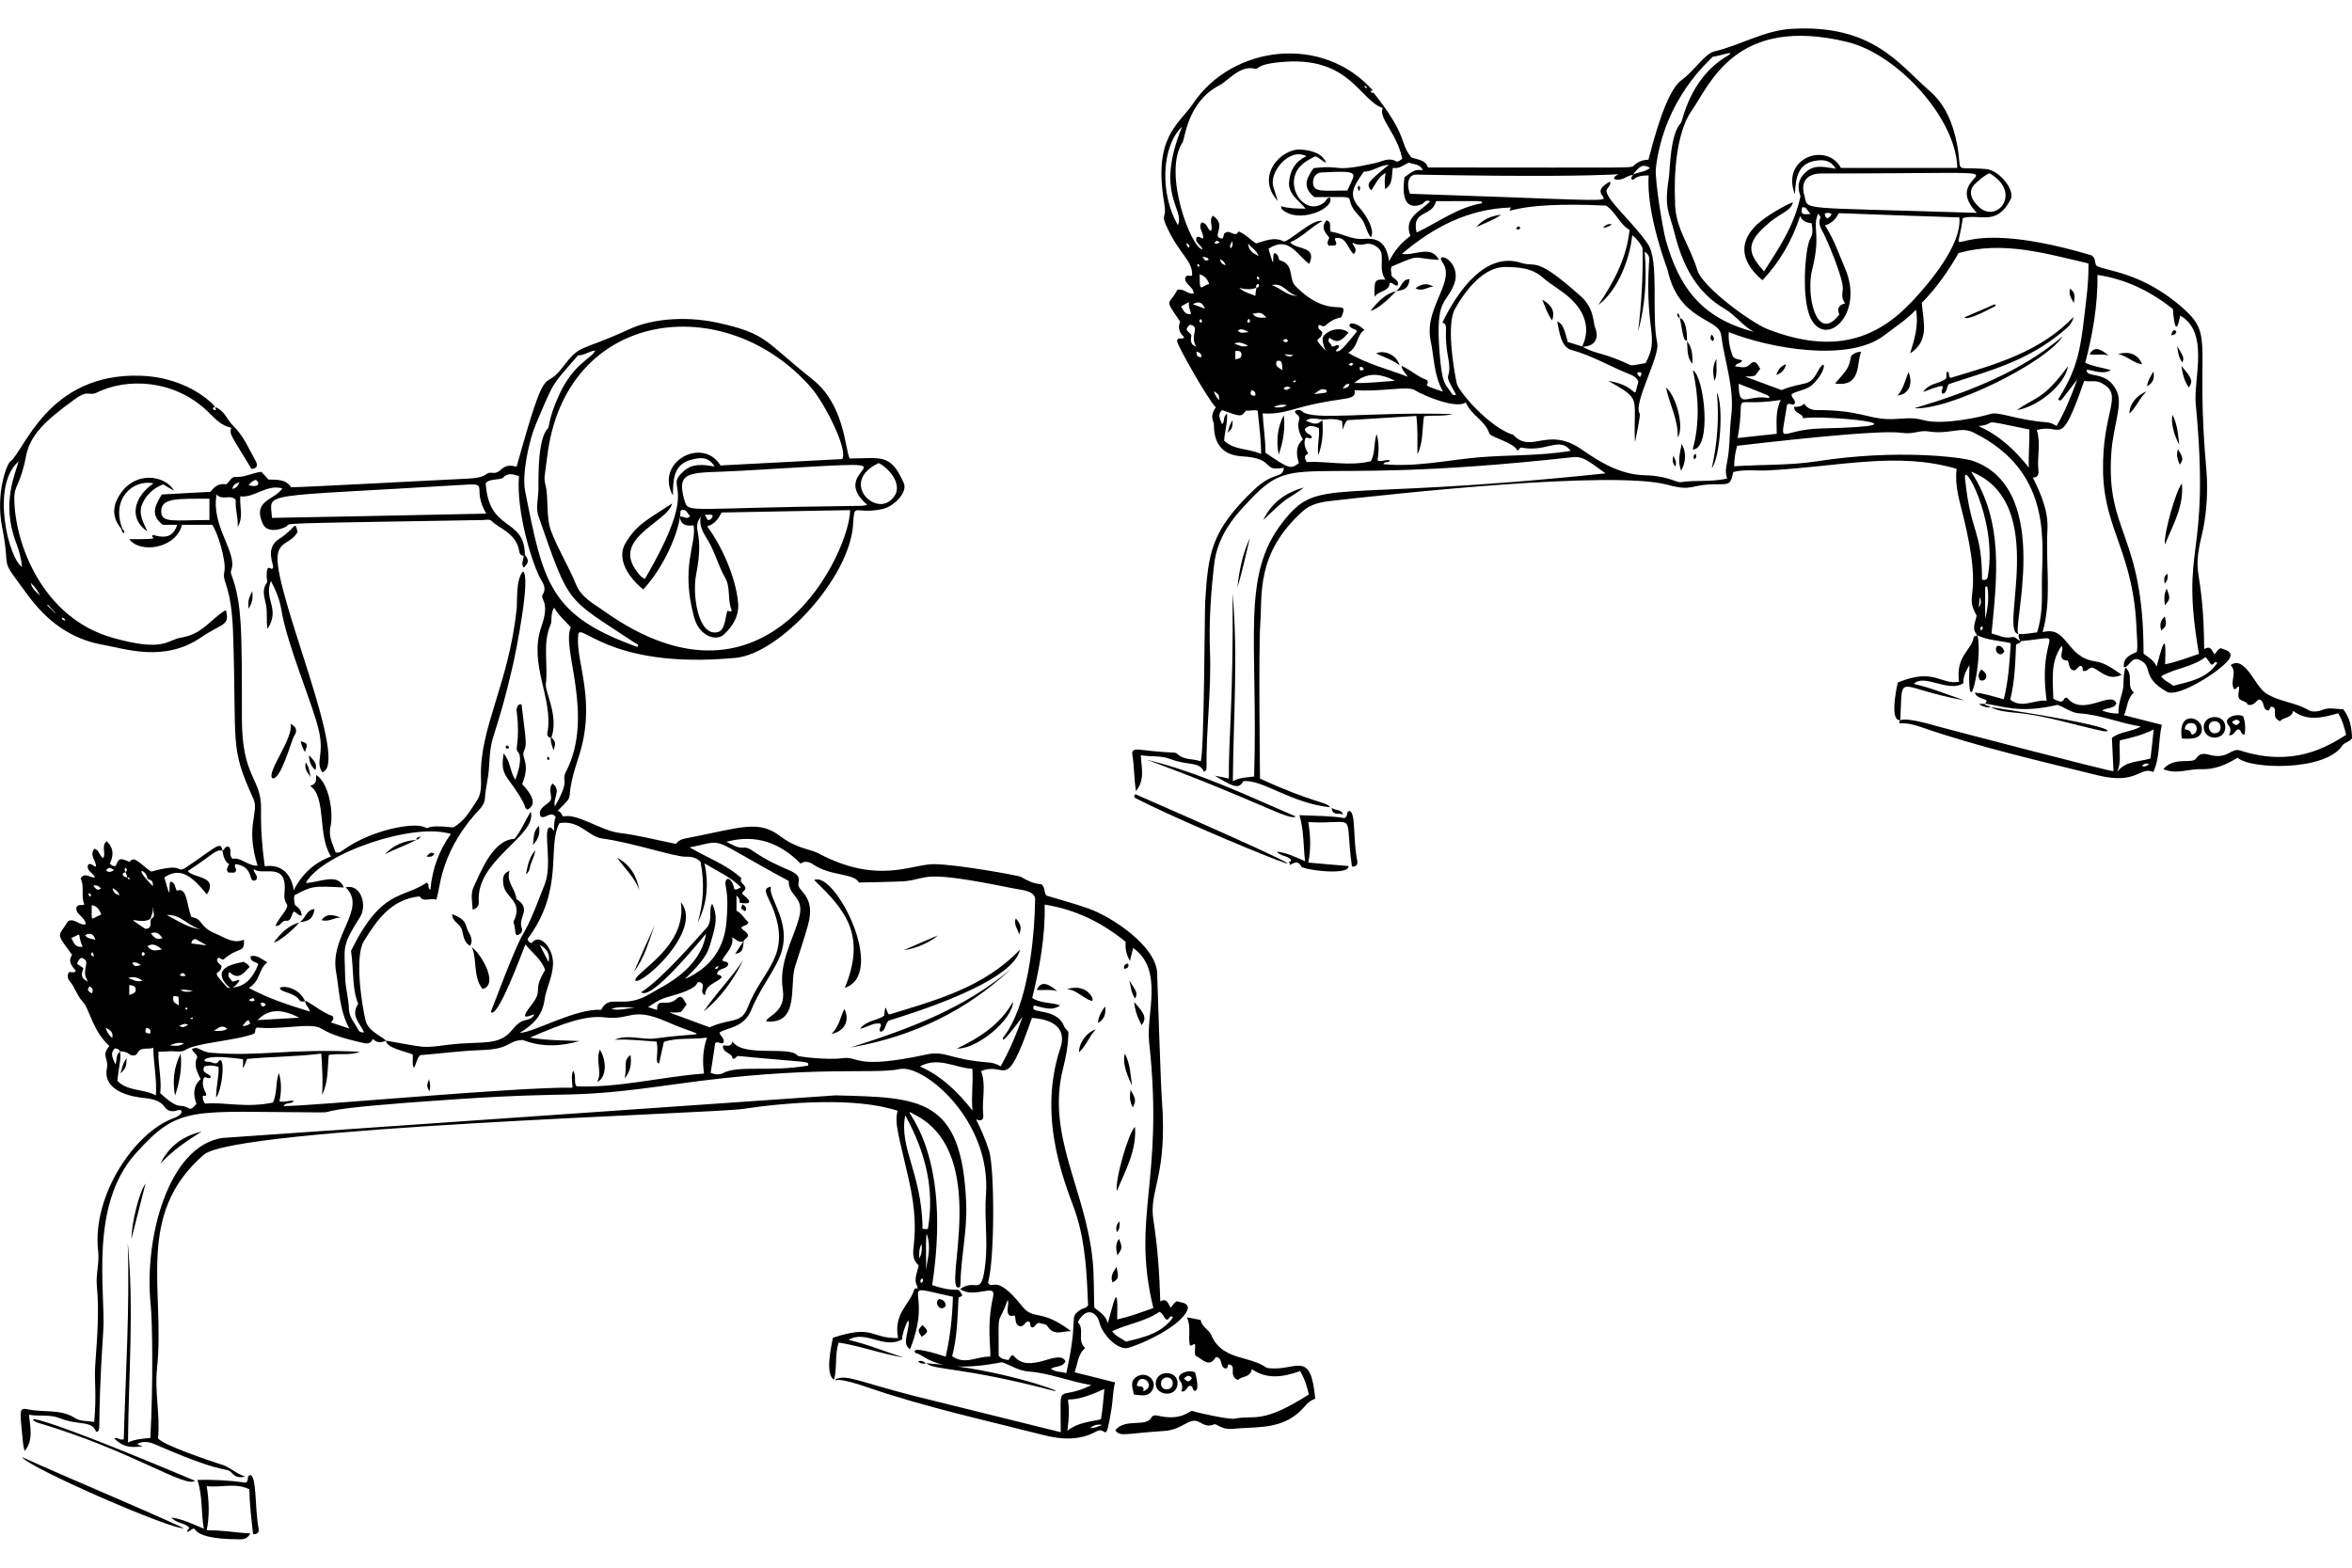 <?xml version="1.0" encoding="UTF-8" standalone="no"?>
<!DOCTYPE svg PUBLIC "-//W3C//DTD SVG 1.1//EN" "http://www.w3.org/Graphics/SVG/1.1/DTD/svg11.dtd">
<svg width="100%" height="100%" viewBox="0 0 900 600" version="1.1" xmlns="http://www.w3.org/2000/svg" xmlns:xlink="http://www.w3.org/1999/xlink" xml:space="preserve" xmlns:serif="http://www.serif.com/" style="fill-rule:evenodd;clip-rule:evenodd;stroke-linejoin:round;stroke-miterlimit:2;">
    <g>
        <path d="M415.26,515.91C411.9,513.06 415.26,508.78 412.41,506.03C415.9,499.53 419.86,502.67 420.66,506.03C421.81,510.83 427.66,516.78 431.56,515.91C439.33,513.61 453.52,506.34 454.58,500.53C454.07,498.09 451.73,498.8 450.51,497.98C449.19,498.49 448.88,499.51 447.96,500.53C447.04,498.9 446.43,496.66 443.99,498.09C443.68,487.5 442.96,477.11 441.34,466.82C439.56,455.49 446.84,450.29 444.6,420.88C444.14,414.82 442.77,372.2 442.77,372.09C442,361.81 425.43,350.9 416.59,347.75C411.58,345.96 404.88,344.1 400.39,342.76C399.37,341.44 399.98,339.6 398.45,338.38C395.7,338.38 393.05,336.95 390.5,335.53C389.79,335.13 366.01,330.74 357.29,330.74C348.63,330.74 335.84,338.68 313.08,326.56C310.1,324.97 304.86,324.81 298.72,320.14C290.33,313.76 284.04,316.59 264.09,320.55C262.05,320.95 260.02,321.06 258.69,322.99C251.36,321.56 244.33,319.65 237.2,318.81C229.84,317.95 220.97,311.13 215.5,312.49C214.79,311.78 214.79,310.66 213.36,310.35C221.37,302.34 215.06,308.91 221.31,290.08C228.45,268.54 220.37,253.68 221.21,243.63C221.21,236.2 231.22,256.53 281.51,251.78C298.37,250.19 325.06,221.31 326.43,200.85C327.04,191.7 326.57,197.14 337.63,194.84C341.98,193.93 347.78,188.23 345.68,184.55C340.67,173.29 336.84,175.48 325.1,175.48C323.3,171.5 323.13,154.84 310.84,145.13C292.61,130.72 293.8,127.73 274.68,123.54C261.07,120.56 248.35,122.52 241.07,125.88C220.74,135.26 222.57,131.04 214.89,141.06C207.74,150.38 209.54,135.93 197.68,178.65C192.06,176.98 192.07,180.99 189.02,180.99C184.37,180.52 188.36,182.77 178.22,183.23C164.76,183.84 116.41,186.49 111.4,186.49C109.36,183.33 106,183.64 102.74,183.54C101.82,182.52 101.01,181.6 99.99,180.59C96.63,180.9 93.57,182.81 90.01,182.53C88.58,182.42 87.87,184.36 86.55,185.38C83.9,184.87 82.07,186.19 80.54,188.23C74.22,188.54 68.01,188.94 61.9,189.25C59.56,193.22 57.21,196.99 62.31,200.86L67.81,200.86C66.38,205.24 63.63,206.26 58.54,204.73C56.79,205.98 63.58,206.36 49.47,206.36C53.53,211.96 67.35,210.02 69.64,200.86L81.15,200.86C82.97,202.93 86.74,214.57 85.84,218.89C84.93,223.21 88.58,223.51 89.2,242.52C90.63,286.02 87.79,285.53 96.94,305.67C99.35,310.96 93.71,315.93 98.57,331.34C94.8,331.44 92.15,327.98 89,328.69C87.27,327.16 89,325.02 87.37,324C86.05,323.8 85.94,325.32 85.12,325.53C85.43,327.67 85.94,329.71 87.67,330.72C87.26,331.84 86.14,332.86 87.47,333.98C88.39,333.88 89.41,334.18 90.02,333.78C91.04,332.56 89.21,331.74 90.12,330.72C97.8,331.74 94.55,338.64 98.07,336.73C98.99,335.1 97.05,334.29 97.05,332.55C100.13,335.43 109.07,329.81 108.97,339.88C108.95,341.92 108.32,343.98 109.68,345.89C110.9,347.6 106.85,350.81 105.4,354.34C107.44,354.75 107.54,352.2 109.58,352.4C111.52,352.6 111.41,350.06 112.43,348.83C113.55,349.34 114.16,350.46 115.49,350.36C114.98,348.12 114.98,348.12 112.84,346.29C112.74,345.07 112.23,343.85 112.74,342.62C119.56,339.05 119.56,339.05 131.58,339.67C129.26,333.88 122.51,337.74 117.01,337.94C123.22,326.53 158.36,314.61 172.52,319.2C167.94,325.52 165.39,332.65 164.68,340.59C163.25,339.57 164.68,338.55 163.25,337.84C153.81,344.13 146.04,340.13 134.32,363.92C135.44,371.56 134.63,378.28 137.07,384.19C134.01,388.77 137.78,391.63 139.31,395.09C138.39,395.29 137.48,394.89 137.17,394.28C135.85,391.63 133.6,389.49 133.5,386.03C133.39,381.96 132.11,377.88 132.07,373.81C131.96,362.53 130.32,362.65 137.77,350.99C140.52,346.69 138.3,338.24 132.27,339.58C140.71,347.82 126.09,357.98 128.6,371.97C129.88,379.11 129.82,386.54 133.69,393.67C131.04,392.75 129,392.14 126.66,391.33C127.27,390.52 127.98,390.01 127.27,388.89C123.63,387.69 120.51,384.88 116.78,382.94C116.63,384.53 118.21,385.45 118.61,387.16C110.66,384.72 102.92,382.27 95.18,378.09C99.66,375.65 98.85,370.86 102.31,368.31C99.87,366.99 98.34,365.36 95.89,365.97C95.69,368.41 98.23,368.01 98.84,369.03C96.9,374 94.05,377.63 88.79,377.98C89.5,377.84 90.25,377.2 91.13,376.03C92.66,374.01 89.94,375.84 88.85,375.64C88.44,374.72 86.71,374.11 87.73,371.97C91.3,375.43 93.23,372.38 95.47,370.14C95.16,369.12 94.25,368.71 93.13,368.1C92.57,368.52 81.56,369.28 85.8,375.74C87.65,378.56 89.56,378.15 87.02,377.98C79.58,370.01 84.51,373.98 84.78,369.63C83.05,368.31 82.64,367.39 83.56,366.57C84.27,366.47 84.58,367.49 85.6,367.18C91.33,362.09 93.65,365.14 93.34,359.64C89.27,361.37 86.11,358.83 82.64,357.4C75.86,354.61 78.03,351.78 73.27,350.98C71.42,346.82 71.74,339.22 67.67,340.9C66.86,339.58 67.16,337.74 65.23,337.44C64.23,338.71 65.98,346.96 62.89,335.81C69.03,331.67 73.38,335.24 79.19,342.33C83.62,335.08 74.02,336.26 71.86,333.37C81.98,326.82 82.21,325.16 85.11,325.53C84.47,321.55 82.49,324.45 70.95,332.15C67.05,334.38 71.16,329.9 57.91,333.58C55.67,332.26 53.84,330.12 51.8,329.1C50.37,328.49 50.07,329.61 49.46,329.81C45.69,328.28 45.59,328.38 44.27,331.44C43.35,331.64 42.74,331.24 42.03,330.52C43.46,327.57 43.66,324.61 40.81,321.96C38.57,323.9 40.71,326.44 39.49,328.38C37.96,327.67 38.17,325.43 36.13,324.81C34.09,327.25 36.74,329.29 36.74,331.63C35.72,331.83 35.21,330.2 33.79,330.82C32.77,333.26 35.62,333.98 36.34,335.81C34.51,336.12 32.47,333.57 30.84,336.22C32.47,339.38 30.84,342.94 32.27,346.1C31.35,346.91 30.33,345.69 29.32,347.12C28.51,349.97 32.68,350.79 32.78,353.74C30.34,354.35 28.6,351.3 26.06,352.52C22.43,358.74 20.88,356.35 27.59,365.46C25.86,367.9 27.49,369.74 29.02,371.57C28.21,372.89 26.47,371.37 26.17,372.49C25.56,374.02 26.18,374.93 26.78,375.65C28.74,377.98 29.48,381.1 31.67,383.39C34.29,386.14 35.41,394.59 41.86,400.3C38.54,404.28 41.8,404.96 40.84,409.26C39.7,416.08 46.83,419.13 53.67,420.06C56.72,420.48 60.81,420.46 63.14,423.83C64.06,425.15 65.78,425.65 67.52,425.05C70.38,424.07 70.15,426.65 66.6,427.9C51.72,433.13 35.07,457.5 37.57,478.93C38.08,483.31 36.63,487.69 37.06,492.17C38.03,502.26 37.14,512.23 36.45,522.32C36.01,528.71 37.04,533.24 36.04,544.22C33.49,543.81 30.65,544 28.81,542.79C23.25,539.17 16.79,540.67 10.88,539.43C6.97,538.61 7.65,539.71 8.75,551.75C8.86,552.97 9.06,554.19 9.46,555.32C12.82,551.14 11.6,546.46 11.09,541.47C15.06,542.18 19.05,541.23 22.91,542.79C30.09,545.7 35.09,543.46 36.76,547.98C39.15,547.47 36.86,549.08 39.51,509.38C40.5,494.59 33.95,461.48 51.94,441.44C68.67,422.79 72.87,425.57 122.73,425.75C129.4,425.77 116.62,424.54 175.29,420.66C223.55,417.46 216.11,420.92 258.41,414.96C311.84,407.42 333.88,411.37 344.38,409.15C353.33,407.26 379.44,428.65 377.28,457.33C376.63,465.99 378.02,474.65 377.08,483.3C375.57,497.24 373.56,488.82 367.4,493.38C372.95,497.26 381.26,490.8 380.03,496.23C377.42,507.72 379.28,515.88 378.91,519.25C374.02,518.94 369.34,522.61 364.34,519.05C366.28,511.82 366.38,504.38 366.78,496.95C366.78,496.03 368,496.64 368.21,495.63C365.81,491.63 367.6,495.5 356.7,491.86C365.65,433.37 339.67,420.92 350.89,427.08C378.74,442.36 361.12,492.78 366.68,492.78C367.29,492.78 367.49,492.27 367.49,491.86C367.64,481.47 370.13,471.18 369.73,460.79C368.16,419.91 352.23,420.06 319.72,419.23C319.62,419.23 85.14,435.51 85.04,435.53C64.32,438.71 55.1,474.01 57.64,499.09C58.36,506.25 58.62,529.69 57.54,550.33C54.69,550.64 51.94,550.74 48.98,552.06C49.18,526.39 51.32,500.93 48.88,475.56C49.69,500.72 48.07,525.78 47.35,550.83C46.03,551.44 44.91,549.91 43.68,550.52C46.94,553.58 49.08,554.19 54.38,553.58C53.97,552.97 53.06,553.48 52.65,552.56C55.91,550.93 58.76,552.55 61.61,553.78C88.39,565.33 86.1,560.88 89.01,564.07C90.13,565.29 91.86,565.7 93.8,565.09C90.34,564.07 87.91,561.37 84.43,560.4C82.14,559.77 59.47,552.15 60.49,550.11C61.3,541.35 59.15,532.69 60.08,523.83C63.26,493.64 51.54,464.81 78.01,441.93C90.1,431.48 272.11,426.24 284.28,424.41C300.73,421.93 327.43,419.78 343.46,425.12C342.22,430.23 343.89,434.27 347.74,451.4C353.36,476.41 346.27,479.3 351.51,484.3C351.1,487.05 349.37,489.7 351.1,492.45C350.8,493.36 351.77,494.03 350.79,493.06C350.48,493.16 349.87,493.16 349.87,493.37C348.32,499.29 341.79,502.39 343.66,512.11C333.07,512.35 334.45,506.76 318.7,512.01C317.94,515.92 315.72,525.95 319.14,528.09C320.41,523.54 319.32,518.59 320.94,513.84C329.39,515.16 337.34,518.22 345.79,519.54C338.86,517.4 332.24,514.55 324.71,512.82C331.22,508.84 338.2,516.56 345.18,512.62C345.07,509.69 349.6,499.11 346.91,511.19C346.6,513.13 346.2,515.06 348.23,516.38C357.92,492.16 341.15,491.21 364.63,496.31C364.43,503.95 363.61,511.59 361.88,519.23C358.61,518.17 348.35,514.92 350.22,517.79C352.59,518.2 354.7,521 361,522.33C358.83,522.1 356.63,521.91 354.44,521.77C357.55,524.49 367.91,523.08 402.31,532.06C410.29,534.14 390.4,526.32 366.33,522.98C370.56,523.18 376.06,522.79 383.38,521.36C386.54,522.38 389.69,524.64 393.67,524.93C401.61,525.49 409.05,528.7 417.61,530.12C404.12,536.86 405.9,527.01 405.9,548.15C405.77,548.15 350.08,534.32 349.98,534.3C328.07,528.69 324.1,525.95 319.69,527.9C319.78,528.12 319.82,528.26 319.82,528.35C320.16,528.04 322.15,527.6 331.85,530.93C353.97,538.53 376.78,543.5 399.38,549.26C406.11,550.97 413.09,551.42 419.55,547.83C423.52,545.63 422.91,553.9 425.36,538.97C425.88,535.81 425.77,532.65 426.68,529.09C421.59,527.77 416.39,526.54 411.2,525.22C412.41,522.02 412.31,518.46 415.26,515.91ZM61.7,195.97C61.45,190.49 67.73,190.88 80.14,190.88L80.14,199.03C66.73,199.03 61.9,200.28 61.7,195.97ZM38.57,340.1C37.14,341.12 36.63,340 35.92,339.29C35.45,338.34 37.95,338.86 38.57,340.1ZM34.6,343.16C34.09,342.96 33.89,342.65 33.89,341.84C34.81,342.14 35.11,342.44 34.6,343.16ZM27.27,359.05C32.07,356.87 29.11,356.91 31.65,362.31C28.49,362.82 28.29,360.58 27.27,359.05ZM31.95,370.56C30.93,369.85 30.22,369.34 29.51,368.93C29.92,367.71 30.32,366.89 31.24,366.59C35.42,367.98 30.5,371.11 33.68,375.66C30.83,374.53 31.04,372.8 31.95,370.56ZM35.11,380.23C34.19,379.42 32.87,379.21 34.3,377.48C35.21,378.1 35.93,378.6 35.11,380.23ZM35.82,366.18C34.7,365.57 34.39,365.06 35.41,364.45C35.62,364.96 36.03,365.36 35.82,366.18ZM32.56,357.93C34.9,356.61 35.92,357.83 36.53,359.76C35.42,359.15 33.69,359.56 32.56,357.93ZM35.11,346.42C37.35,346.83 37.96,348.25 38.78,349.99C34.42,351.8 35.11,353.39 35.11,346.42ZM352.61,476.08C352.92,478.32 352.61,480.05 351.8,481.68C351.69,479.85 351.59,478.12 352.61,476.08ZM352.4,491.06C351.99,490.04 352.2,489.53 353.01,489.33C353.32,489.94 353.42,490.55 352.4,491.06ZM354.24,486.27C354.65,481.89 354.04,477.31 354.55,472.11C356.48,477.31 354.95,481.79 354.24,486.27ZM355.05,470.38C353.64,470.38 352.59,470.64 353.01,469.36C352.53,448.82 343.98,439.29 346.39,426.88C354.14,440.94 357.7,455 355.05,470.38ZM417.08,546.57C418.61,545.45 419.63,545.04 421.77,545.35C419.94,546.06 419.02,546.57 417.08,546.57ZM421.26,543.21C416.98,544.23 412.6,544.33 408.43,547.59C411.16,527.56 402.11,541.16 422.59,531.6C422.18,535.77 421.97,539.44 421.26,543.21ZM443.67,502.06C445.2,502.77 445.3,504.4 446.32,505.01C447.54,505.42 447.44,502.87 448.87,504.2C444.49,510.31 437.77,511.84 430.84,513.47C428.9,512.15 426.87,511.33 425.54,509.5C431.55,506.64 438.27,505.83 443.67,502.06ZM399.77,346.21C411.89,348.15 421.87,353.24 430.74,360.47C430.54,363.02 430.94,365.16 432.37,367.8C432.88,365.86 433.18,364.54 433.59,362.81C445.43,371.14 438.54,388.03 439.7,398.66C445.6,452.56 432.76,465.23 441.33,500.62C436.75,502.25 432.37,503.88 427.48,505C427.98,489.11 426.07,498.98 423.91,506.43C422.99,503.17 420.55,502.05 418.72,500.42C418.52,494.41 418.69,488.4 418.11,482.49C415.4,455.1 400.25,434.55 406.8,408.85C407.94,404.37 408.74,399.99 408.84,395.2C408.64,394.28 407.6,393.88 407.21,392.86C404.26,385.19 393.37,388.54 395.7,384.81C401.81,386.44 403.14,386.44 405.68,384.81C402.22,383.49 398.55,384.2 394.98,381.96C397.83,370.35 399.97,358.44 399.77,346.21ZM214.08,315.04C221.86,313.71 224.97,320.21 230.58,320.95C241.81,322.43 258.12,327.96 262.36,327.88C264.81,327.83 266.54,328.29 268.06,329.82C269.59,337.77 269.28,345.51 266.94,353.15C270.51,346.12 271.32,338.79 269.59,330.44C274.78,333.6 279.57,335.63 283.54,339.61C282.52,339.92 282.11,340.73 280.99,340.32C279.96,335.19 276.93,335.27 277.73,339.3C278.58,343.59 278.36,347.86 278.04,352.24C277.27,362.73 272.23,370.17 262.05,374.75C266.23,370.47 270.3,366.8 271.73,361.51C273.05,356.62 275.3,351.53 272.54,345.93C271.01,347.72 272.87,352.38 270.4,355.1C265.39,360.62 252.95,375.01 245.34,379.75C249.24,383.16 267.58,360.37 270.19,357.34C267.84,371.41 253.56,377.41 248.9,380.26C238.25,386.76 233.33,379.93 230.06,386.47C220.1,385.94 204.62,395.04 198.89,395.33C203.98,392.17 207.5,388.82 208.36,382.7C209.01,378.12 211.5,373.94 211.62,368.95C211.77,362.89 206.58,356.94 203.57,360.8C203.13,361.24 201.74,360.19 201.94,359.27C216.11,340.24 209.2,323.89 214.08,315.04ZM274.99,369.74C274.79,370.66 274.28,370.96 273.56,370.86C273.77,370.35 274.07,369.95 274.99,369.74ZM243.11,385.63C240.05,385.83 237,386.95 233.94,386.14C237,385.02 240.05,385.63 243.11,385.63ZM209.9,368.21C208.78,366.07 207.66,363.83 206.54,361.69C209.29,363.02 210.62,365.16 209.9,368.21ZM336.21,177.23C340.09,179.02 347.18,186.71 340.39,191.8C333.81,196.72 321.77,184.14 336.21,177.23ZM331.83,193.22C330.2,193.73 328.77,193.61 327.55,193.63C262.17,194.37 263.65,196.58 261.95,191.69C258.38,179.21 264.54,181.28 283.54,180.18C362.97,175.59 313.32,177.22 331.83,193.22ZM268.17,197.7C267.25,201.57 269.56,204.44 271.23,207.38C273.73,211.79 274.9,216.65 277.44,221.03C279.68,224.9 278.25,229.59 279.99,233.56C280.09,233.66 279.79,233.87 279.68,234.07C279.27,233.97 278.87,233.87 278.36,233.76C277.33,236.85 277.53,241.48 274.29,242.01C266.9,243.21 264.95,227.14 266.34,220.11C269.82,202.5 264.31,203.28 268.17,197.7ZM272.75,197.4C272.44,198.42 271.94,199.03 270.81,199.03C270.5,198.52 270.3,198.11 269.69,196.99C271.12,197.19 271.93,196.58 272.75,197.4ZM260.63,195.26C262.87,194.65 262.97,196.69 264.09,197.5C262.66,199.23 261.34,197.19 260.12,197.81C260.63,196.99 260.02,195.97 260.63,195.26ZM310.34,148.3C315.62,154.34 324.64,172.26 322.26,175.7C306.78,176.51 291.19,177.33 275.71,178.14C268.89,166.94 250.43,176.77 257.48,189.65C257.58,183.23 257.7,177.42 265.12,175.8C268.19,175.13 270.93,174.68 273.47,178.55C268.89,177.74 264.98,177.29 261.55,180.38C253.36,187.77 269.03,183.63 246.78,221.53C245.25,220.92 244.54,219.8 243.83,218.88C233.65,205.91 255.61,199.88 257.17,192.7C248.02,198.8 243.72,200.52 239.34,207.88C235.73,213.95 240.65,221.19 246.16,225.6C254.21,216.82 259.16,204.71 260.22,197.79C260.32,200.85 262.66,201.46 265.41,201.05C266.62,208.29 260.26,216.6 265.61,236.29C267.61,243.65 274.1,245.47 276.92,242.91C280.6,239.57 282.92,235.48 282.42,230.48C281.45,220.65 276.12,208.86 270.6,201.45C273.45,200.64 274.88,198.6 276.1,196.15C292.5,195.84 308.9,195.54 325.3,195.23C325.3,210.5 294.27,278.85 231.08,233.83C227.1,230.99 222.43,228.63 220.49,223.85C217.64,216.82 213.6,210.39 210.92,203.38C208.81,197.86 209.98,190.56 208.78,185.86C207.97,182.69 208.46,182.52 209.39,174.76C216.21,118.11 277.47,110.65 310.34,148.3ZM205.01,162.46C212.38,145.01 211.11,147.69 221.21,135.98C223.55,136.08 225.28,134.45 227.73,134.15C226.76,137.05 219.62,138.87 214.08,150.86C209.68,160.38 210.41,163.15 209.6,164C205.86,167.89 206.03,181.67 206.03,187.02C206.03,190.59 204.93,194.35 206.03,197.51C218.23,232.51 216.32,228.31 242.7,245.89C243.68,246.54 244.62,246.57 243.92,247.62C210.43,235.58 207.94,223.41 200.94,187.93C199.66,181.46 202.42,168.59 205.01,162.46ZM178.63,185.48C187.13,184.96 180.49,187.02 186.07,196.58C158.36,197.19 131.27,197.7 104.07,198.21C103.56,187.99 96.73,190.49 178.63,185.48ZM97.96,183.65C99.78,185.21 98.75,186.73 95.11,185.69C96.02,184.56 96.74,183.95 97.96,183.65ZM91.64,184.66C90.93,185.98 90.52,186.9 88.89,187.1C89.2,185.68 89.91,184.97 91.64,184.66ZM139.21,360.27C144.18,352.21 149.6,344.18 160.6,343.06C162.03,345.61 164.78,343.37 166.92,344.38C168.47,340.77 167.97,327.72 181.38,312.09C183.03,310.17 185.44,308.22 185.56,305.57C185.74,301.7 186.88,297.93 187.09,294.06C187.91,278.74 188.91,286.29 196.36,254.13C197.23,250.36 203.28,220.57 200.13,218.68C197.3,221.8 198.01,230.27 197.69,233.25C194.53,262.2 183.53,278.41 184.04,297.42C184.12,300.37 184.26,303.85 182.51,306.38C179.98,310.06 177.93,314.22 173.44,316.67C161.1,315.39 165.06,317.8 162.44,316.57C158.27,314.6 142.13,317.62 131.47,325.23C130.64,325.82 129.84,326.55 128.41,326.25C127.39,323.09 125.59,320.25 126.47,316.37C127.71,310.9 125.79,299.42 120.97,296.61C120.97,298.44 121.28,300.07 118.63,300.79C124.97,304.63 121.42,320.03 126.68,327.78C120.26,330.22 115.58,334.4 112.42,340.72C111.3,333.59 106.92,330.74 101.32,331.55C100.3,324.32 99.75,317.09 99.89,309.75C100.13,297.58 92.56,298.02 92.56,274.91C92.56,241.59 92.68,230.86 88.49,219.8C88.3,219.29 88.29,218.68 88.49,218.17C91.02,211.65 80.63,201.29 82.89,189.24C85.13,191.79 88.29,188.93 90.22,191.38C89.91,194.95 91.24,198.2 90.93,201.67C93.27,197.9 91.64,194.03 91.95,189.96C97.35,190.67 101.83,185.27 108.04,186.9C105.04,191.52 96.54,191.35 100.5,200.35C102.57,205.04 109.47,201.75 109.77,201.37C110.86,200.16 105.02,200.38 185.04,199.03C186.16,198.93 187.4,198.61 188.3,199.54C190.78,202.1 197.29,203.99 198.59,210.44C198.79,211.42 198.81,212.67 200.36,212.67C200.45,214.21 199.18,215.74 200.42,217.26C202.38,215.31 202.44,214.38 200.83,212.33C200.77,197.84 187.04,203.91 185.86,184.97C187.02,183.09 191.62,183.79 192.48,182.83C194.21,180.9 196.25,181.4 198.59,182.22C197.41,195.61 203.78,216.71 207.35,222.45C208.29,223.96 208.88,225.71 207.66,227.54C206.56,229.75 210.64,229.9 207.15,239.87C202.12,254.26 211.84,267.37 209.49,280.31C209.2,281.45 209.72,282.14 210.78,282.4C210.59,284.02 211.25,285.39 211.83,287.24C212.72,284.29 212.64,283.81 210.99,282.31C213.89,274.06 208.49,264.88 208.87,261.78C209.81,254.14 207.44,246.2 210.81,238.76C211.23,237.63 210.58,234.91 212.03,232.55C213.86,235.61 216.31,237.74 218.45,240.09C214.59,247.81 227.65,273.69 216.62,295.3C214.39,299.67 218.76,297.15 212.34,308.64C211.42,305.58 214.99,302.43 211.42,299.88C209.59,302.02 211.42,304.36 210.71,306.3C209.28,308.34 205.62,309.05 206.84,312.51C208.88,313.63 210.61,310.07 212.65,312.71C211.94,314.24 212.04,316.07 212.04,317.9C211.23,317.49 211.12,316.17 209.9,316.88C208.06,319.05 211.34,330.89 208.47,338.37C196.91,368.54 204.62,343.03 187.79,387.36C190.45,390.02 199.4,365.5 201.03,361.49C203.98,364.95 207.35,367.4 208.57,371.27C203.33,380 208.42,378.2 203.07,385.02C197.84,391.69 203.69,388.08 204.5,388.28C202.36,391.7 200.37,388.68 196.15,393.98C190.79,400.72 184.56,398.23 171.3,399.89C161.2,401.16 163.78,401.1 147.57,398.26C146.66,396.82 141.01,394.92 139.93,390.72C138.46,385 135.61,366.11 139.21,360.27ZM101.73,384.61C100.71,385.53 100.1,385.53 99.69,383.9C100.61,383.7 101.32,383.7 101.73,384.61ZM114.46,389.5C108.65,389.81 103.56,390.11 98.57,390.42C102.64,386.14 107.64,385.94 114.46,389.5ZM97.45,382.78C96.94,383.39 96.33,383.39 95.21,382.78C96.33,382.17 96.84,381.46 97.45,382.78ZM95.72,391.74C94.91,392.25 94.09,392.76 92.77,392.66C95.43,389.33 95.08,390.47 95.72,391.74ZM86.96,393.78C85.23,394.8 83.5,394.59 81.77,394.49C83.29,393.88 84.72,391.74 86.96,393.78ZM73.21,361.08C73.31,360.06 73.82,359.55 74.74,359.35C80.09,362.48 80.8,361.98 73.21,361.08ZM69.03,378.91C70.46,378.6 71.88,378.91 73.82,379.32C71.78,379.72 70.46,379.72 69.03,378.91ZM73.82,389.91C73.51,389.91 73.21,390.01 72.9,390.01C72.9,389.81 72.9,389.7 72.8,389.7C73.67,389.42 73.82,389.23 73.82,389.91ZM70.35,399.28C68.52,400.71 66.68,400.2 64.95,400.09C66.59,399.38 68.22,398.87 70.35,399.28ZM66.28,381.35C66.99,381.15 67.6,381.25 68.32,381.55C68.32,382.57 68.42,383.59 68.42,384.81C66.18,383.39 66.18,383.39 66.28,381.35ZM68.62,392.56C70.05,392.05 70.86,391.44 71.98,392.36C71.07,392.56 70.05,393.78 68.62,392.56ZM70.86,386.24C70.96,385.73 71.17,385.53 71.67,385.73C71.78,386.45 71.47,386.55 70.86,386.24ZM68.83,373.21C69.64,372.09 70.26,372.19 71.07,373.41C70.15,373.61 69.54,373.82 68.83,373.21ZM76.98,355.69C71.99,355.18 68.12,352.43 63.84,350.19C69.23,349.88 72.19,354.67 76.98,355.69ZM62.21,359.05C59.97,359.86 58.95,358.85 57.73,357.22C60.07,356.3 60.98,357.52 62.21,359.05ZM56.4,362.1C58.84,360.67 60.37,362.2 62,363.32C60.07,363.73 58.03,364.45 56.4,362.1ZM57.52,395.51C55.79,395.61 55.18,395.1 55.99,393.37C57.62,393.68 57.72,394.39 57.52,395.51ZM56.4,336.33C58.44,337.14 58.44,337.14 58.54,339.18C50.04,330.68 56.4,333.09 56.4,336.33ZM57.57,351.64L57.52,351.61C59,348.11 58.33,347.96 58.64,347.23C58.64,349.89 59.63,350.8 57.77,351.68L57.82,351.71C57.21,353.03 58.53,355.48 55.58,355.48C45.99,349.09 53.85,354.35 57.57,351.64ZM49.07,374.33C50.9,373.62 52.64,374.02 54.57,375.35C52.33,375.96 50.7,374.94 49.07,374.33ZM49.47,380.85L49.47,376.98C50.59,377.29 51.72,377.08 51.91,378.51C52.14,380.13 50.8,380.23 49.47,380.85ZM54.77,364.34C55.79,365.05 55.48,365.56 54.57,365.87C54.06,365.26 54.06,364.75 54.77,364.34ZM53.96,369.34C51.52,369.95 51.52,369.95 50.6,368.53C51.92,367.91 52.94,368.83 53.96,369.34ZM49.68,336.64C49.27,336.44 48.76,336.44 48.76,335.83C49.27,335.72 49.58,335.93 49.68,336.64ZM48.05,332.05C48.76,332.76 48.66,333.27 48.05,333.78C47.95,333.28 47.33,332.87 48.05,332.05ZM48.15,333.89C48.15,334.47 48.78,335.05 48.59,335.8C48.61,335.81 48.64,335.82 48.66,335.82C48.53,335.95 48.55,335.96 48.59,335.8C46.06,335.39 46.94,333.72 48.15,333.89ZM45.81,342.65C44.28,342.24 43.37,341.73 43.06,339.9C44.48,340.61 45.2,341.32 45.81,342.65ZM43.67,332.97C42.55,333.68 41.73,334.09 40.61,333.17C41.63,331.34 42.55,332.46 43.67,332.97ZM40.41,393.37C42.55,394.29 43.36,395.41 42.96,397.24C41.83,396.33 41.02,395.31 40.41,393.37ZM59.66,419.25C54.77,416.6 48.96,417.82 44.89,413.65C45.74,406.44 46.43,405.01 45.91,402.55C44.18,403.67 44.99,405.61 44.08,407.34C43.37,405.2 41.84,403.27 43.98,401.23C46.49,401.51 45.5,402.97 46.12,402.35C47.34,402.45 48.46,402.66 49.38,403.37C50.4,404.29 52.03,404.08 52.44,403.27C53.87,400.42 56.21,401.84 58.65,401.03C58.74,407.13 60.07,412.83 59.66,419.25ZM269.39,410.89C252.89,412.11 237,416.39 220.6,415.78C219.38,414.05 220.7,411.71 219.28,409.77C218.47,412.01 218.97,413.95 219.08,416.29C197.62,415.94 118.78,423.43 108.46,423.32C109.48,421.69 111.41,422.71 112.53,421.38C110.49,420.97 108.76,422.09 106.93,421.48C107.74,417.71 107.74,414.15 106.73,410.68C105.3,414.35 106.22,418.42 104.39,421.99C93.95,424.17 86,421.68 78.42,422.4C77.81,421.48 77.5,420.46 77.61,419.45C78.02,419.04 78.83,420.06 78.93,418.74C78.01,416.91 76.99,414.67 78.12,412.32C79.04,412.12 79.95,413.13 80.67,412.32C80.36,410.59 76.7,411 78.23,408.14C79.96,407.63 81.8,407.73 83.63,408.34C83.83,412.31 82.61,416.08 82.71,420.05C84.85,417.3 86.07,406.71 84.44,405.79C83.13,405.53 84.18,407.91 80.67,406.5C79.86,406.18 78.73,406.7 78.12,405.79C79.24,404.26 83.82,404.16 92.89,405.38C93.43,406.28 92,412.2 94.52,405.28C103.99,404.36 113.36,404.47 122.94,403.24C123.25,408.54 123.65,413.73 123.25,419.03C125.69,414.14 125.29,408.95 125.8,403.75C129.87,403.04 133.95,404.06 137.72,402.53C109.42,401.28 100.18,404.44 80.88,402.94C76.45,402.59 76.06,400.09 73.44,401.51C73.85,402.83 75.17,403.04 75.48,404.67C74.05,407.32 75.28,410.17 76.8,413.02C73.74,415.77 73.95,419.13 75.17,422.49C74.25,423.41 73.35,424.81 72.32,424.22C68.29,421.92 69.18,425.56 61.32,418.41C61.93,413.22 60.51,408.02 60.61,402.52C62.34,402.52 63.87,402.42 65.3,402.32C67.24,402.32 69.48,402.83 71,401.81C75.06,399.09 90.53,398.29 97.28,395.6C98.09,394.68 97.18,393.87 98.4,393.26C107.32,394.24 118.98,391.27 122.74,393.57C127.62,396.54 133.05,397.73 138.53,399.07C140.07,399.45 141.69,399.78 142.71,397.64C144.34,399.37 146.07,398.96 147.7,398.35C148.04,401.11 154.45,402.2 157.89,403.54C158.2,405.37 157.48,407 158.4,408.73C159.32,407.1 159.52,405.16 160.74,403.84C168.58,403.23 176.32,402.17 184.07,401.9C195.9,401.5 193.75,398.36 200.06,398.03C207.09,400.78 214.22,400.58 221.76,398.44C215.34,398.13 209.23,398.24 202.81,397.12C215.66,391.53 224.24,388.51 231.43,389.38C241.55,390.61 241.57,385.11 255.06,391.01C270.68,397.84 271.49,394.6 250.88,397.43C245.69,398.14 240.29,395.7 235.19,397.94C240.69,397.63 245.99,398.35 251.28,398.65C252.13,402.91 250.42,407 252.2,407C252.81,404.25 253.42,401.6 254.03,398.75C259.33,397.02 264.73,397.94 270.53,397.12C268.88,401.83 268.78,406.31 269.39,410.89ZM322.46,404.99C316.63,405.79 305.5,404.42 305.25,404.07C302.29,400.07 284.36,404.89 280.29,398.57C279.68,401.12 277.95,399.89 276.62,400.2C276.52,403.26 280.39,402.85 280.29,405.19C281.61,405.39 281.61,404.07 282.63,404.17C310.36,406.86 309.49,405.93 309.22,407.84C294.24,410.41 282.61,407.49 276.52,410.79C275.2,411.4 273.57,411.3 271.94,410.59C272.55,406.72 273.16,402.85 273.67,399.18C274.99,398.37 275.91,399.89 276.83,399.08C277.44,397.35 275.51,396.53 275.3,395.21C278.18,393.15 284.6,393.59 287.52,386.45C291.04,377.85 296.34,371.79 298.72,365.26C303.25,352.85 293.53,343.39 295.05,339.39C291.18,339.92 293.84,342.84 295.66,347.44C303.06,366.15 291.71,370.93 286.09,385.64C283.7,391.9 279.62,389.58 271.52,393.18C248.93,384.71 257.31,388.59 260.72,387.17C261.43,386.25 262.04,385.44 262.76,384.42C261.64,383.1 261.14,380.15 258.89,382.28C255.29,385.68 251.21,381.39 251.45,386.56C250.23,386.15 249.31,385.85 247.99,385.44C250.54,383.71 252.78,382.3 255.53,381.57C269.45,377.85 265.54,375.87 267.65,375.87C270.71,376.79 267.04,379.74 269.79,380.86C269.99,376.68 274.07,376.28 276.11,374.14C276.01,372.82 274.58,373.43 274.38,372.71C274.79,370.27 278.35,371.18 278.66,368.94C278.25,367.51 276.72,368.43 276.42,367.41C277.85,364.56 280.8,362.52 280.19,358.75C281.62,359.46 282.74,360.99 284.57,360.28C284.77,359.26 286.4,358.96 286.2,357.84C285.79,356.52 284.26,356.21 283.65,355.09C284.26,354.07 285.89,354.48 286.4,352.95C284.77,351.63 283.85,349.49 281.82,348.57L281.82,342.76C282.94,343.88 283.04,344.08 283.04,345.51C290.64,346.78 284.09,342.33 283.96,342.05C283.96,341.13 285.59,340.73 285.18,339.5C284.57,338.28 282.74,337.46 283.75,336.14C278.05,330.95 270.92,328.4 263.89,324.32C278.61,321.46 269.54,319.8 301.78,337.15C301.78,343.43 308.03,342.96 305.75,351.31C303.4,359.95 297.93,368.46 299.54,378.71C300.95,387.74 292.95,389 293.22,390.93C306.08,392.15 301.98,377.13 304.22,369.95C305.87,364.66 307.72,359.37 309.21,353.96C312.38,342.41 304.76,341.27 305.54,337.97C306.78,332.7 300.25,334.09 288.02,325.64C287,324.93 285.88,324.29 284.56,324.42C282.01,324.67 280.18,323.2 277.94,322.18C289.25,319.12 298.52,322.59 306.36,330.53C308.09,329.31 309.82,329.92 311.15,330.84C317.76,335.38 326.69,334.09 328.67,337.77C328.77,337.79 344.6,337.45 346.29,337.26C356.02,336.19 351.85,332.72 387.24,339.91C391.23,340.72 396.16,340.85 396.1,344.39C395.83,359.4 393.37,385.11 383.88,397.05C382.68,400.65 389.03,392.11 391.32,389.1C388.98,395.72 386.33,402.04 382.87,408.15C381.34,407.13 379.81,406.74 378.18,406.62C363.63,405.55 361.77,402.03 354.65,403.56C326.61,409.59 328.89,404.1 322.46,404.99ZM372.16,425.05C366.56,418.02 360.45,411.91 351.99,408.14C359.22,404.27 365.44,408.75 372.06,409.06C372.47,414.66 371.55,419.86 372.16,425.05ZM402.11,523.86C403.94,522.74 406.59,523.35 407.71,521.01C405.12,515.83 393.98,526.48 387.85,518.87C387.75,518.67 387.44,518.77 387.54,518.77C386.22,518.77 386.73,520.2 385.71,520.5C384.49,520.3 383.16,520.09 382.14,518.87C382.14,499.72 381.57,508.76 385.6,497.48C386.31,499.72 384.68,501.86 386.21,503.39C386.92,504 387.64,503.29 388.35,503.59C388.76,505.12 388.35,507.36 390.59,507.66C392.12,507.46 392.22,505.72 393.54,505.72C394.76,506.03 393.64,507.86 395.07,508.06C396.19,507.96 396.29,506.33 397.62,506.33C398.64,506.74 400.16,506.54 400.88,507.65C403.4,511.54 406.79,509.28 409.84,509.48C398.19,500.59 395.61,505.53 391.2,500.01C380.65,486.81 380.07,494.1 378.06,490.94C380.67,481.93 380.61,447.24 378.47,440.42C377.15,436.24 375.41,432.27 373.48,428.4C375.92,429.42 376.41,428.2 376.23,426.46C375.65,420.97 377.45,415.36 375.42,409.96C385.34,405.82 384.44,419.59 394.88,389.59C405.36,390.29 407.67,395.36 405.78,401C396.22,429.56 409.07,456.09 411.89,465.07C415.47,476.47 415.86,488.09 416.37,499.6C415.45,500.82 414.23,500.72 413.42,501.33C408.64,504.51 413.02,503.26 408.02,525.57C406.19,524.87 403.94,525.28 402.11,523.86Z" style="fill-rule:nonzero;"/>
        <path d="M319.81,528.4C319.66,528.54 319.83,528.65 319.81,528.4Z" style="fill-rule:nonzero;"/>
        <path d="M509.06,309.03L509.16,308.93C508.93,308.93 508.95,308.84 509.06,309.03Z" style="fill-rule:nonzero;"/>
        <path d="M816.58,265.03C813.42,262.69 816.68,258.41 813.32,255.46C812.2,258.72 812.92,261.68 812.2,264.53C811.5,267.28 810.47,269.93 810.67,273.09C808.43,273.19 806.49,272.68 804.35,271.97C806.29,270.65 808.83,271.46 809.85,269.22C807.89,264 797.06,274.59 791.01,267.08C788.98,266.57 790.69,270.29 785.71,267.39C785.61,260.57 784.39,253.54 788.87,247.22C790.19,248.65 786.63,252.62 791.21,252.82C791.92,254.04 791.52,256.08 793.45,256.59C794.77,256.69 794.98,254.96 796.1,254.86C797.53,254.96 796.51,256.68 797.22,256.8C798.86,257.07 798.95,255.58 800.68,255.48C803.74,256.7 806.79,260.78 811.88,258.23C808.62,256.09 805.66,253.67 801.8,253.14C790.41,251.58 791.2,239.36 781.63,241.94C785.17,229.08 782.76,217.15 783.46,202.52C783.8,195.49 781.02,189.18 777.86,182.76C779.8,182.76 780.19,181.64 780,179.91C779.45,174.82 781.02,169.72 779.39,164.63C789.13,161.59 788.07,172.9 797.52,145.79C799.76,146.2 801.91,145.47 803.94,146.5C813.19,151.18 804.22,156.85 804.75,180.72C805.25,203.11 816.58,211.57 817.58,241.43C817.67,244.08 818.09,246.62 817.68,249.48C815.24,250.6 812.38,251.62 812.69,255.29C814.42,255.91 815.48,251.26 818.39,252.44C824.42,254.89 818.82,258.93 829.19,264.77C832.95,266.89 846.34,258.93 851.6,253.87C856.57,249.08 850.47,248.67 849.87,248.06C848.44,248.57 848.24,249.69 847.32,250.4C846.4,249.08 846,246.83 843.45,248.46C843.12,215.75 838.43,221.7 842.64,204.35C843.86,199.3 845.16,189.67 844.27,179.8C839.98,132.21 847.4,128.78 835.82,118.38C819.6,103.81 805.66,103.87 802.21,101.68C801.4,100.56 802.11,98.83 800.27,97.71C742.61,80.56 748.3,104.28 751.07,83.45C757.64,81.7 764.01,86.71 769.3,76.42C771.36,72.99 765.06,65.13 760.03,64.71C746.63,63.57 751.24,67.15 748.83,55.03C747.25,47.1 744.43,39.98 738.13,34.56C726.69,24.69 716.69,9.25 685.57,11.03C675.09,11.63 665.56,17.5 655.93,19.69C652.44,20.48 648.38,27.09 643.3,30.79C637.48,35.03 632.61,54.23 630.77,61.14C628.83,61.14 627.01,61.76 625.37,63.18C623.85,64.5 629.44,64.1 546.43,64.1C545.41,61.04 542.36,61.15 540.01,60.23C535.2,54.04 539.02,52.41 525.56,35.44C525.02,35.8 524.67,35.29 524.33,34.77C524.74,34.77 525.04,34.67 525.35,34.67C506.13,12.89 471.46,17.42 456.59,39.56C451.14,47.68 441.15,52.25 445.49,77.66C446.56,83.92 444.19,81.71 446.2,86.22C451.31,97.67 456.38,99.48 456.18,105.37C455.67,106.08 454.24,104.66 453.53,106.29C453.12,108.73 456.69,109.65 456.79,112.3C454.45,112.81 452.92,110.16 450.47,110.98C447.36,117.2 445.13,113.65 451.59,123.1C450.67,125.24 451.18,127.38 453.12,129.01C452.41,130.44 450.88,128.6 450.37,130.44C450.57,132.48 462.59,153.46 465.24,155.9C464.02,157.63 463.3,159.57 464.43,161.81C464.82,162.77 463.05,173.91 475.23,174.64C488.62,175.45 482.34,180.65 491.32,179.02C490.55,183.66 487.65,179.99 479.71,187.58C463.4,203.16 462.32,211.63 461.17,230.26C460.95,233.76 460.8,288.65 459.44,291.38C456.49,290.26 453.24,291.06 450.48,288.53C449.48,287.62 449.95,288.56 435.91,286.9C434.38,286.72 432.99,287.1 433.26,288.63C434.06,293.1 433.87,297.7 434.69,302.79C438.26,298.31 436.73,293.72 436.52,289.04C440.39,289.75 444.05,289.05 447.72,290.47C454.72,293.17 459,291.29 460.66,295.36C461.27,295.05 461.69,294.75 461.68,294.24C461.48,279.26 463.58,264.29 463,249.32C462.57,238.12 463.33,226.91 464.63,215.81C465.56,207.87 469.42,201.14 474.71,195.23C497.31,170.03 489.16,187.48 601.93,174.96C606.19,174.49 609.05,177.51 614.36,181.17C507.12,192.46 504.83,181.85 490.7,200.01C474.8,220.46 481.45,244.64 479.9,297.18C477.15,297.59 474.4,297.49 471.75,299.01C471.95,274.77 473.79,250.93 471.65,227.1C472,267.71 470.09,282.45 470.22,297.99C468.49,297.58 467.06,297.28 464.82,296.87C471.14,300.64 473.99,302.47 475.72,299.01C482.82,298.06 493.76,307.35 508.95,308.97C507.54,306.72 503.08,307.61 482.14,297.99C482.15,297.89 481.56,247.73 482.24,238.91C483.11,227.71 480.4,211.9 498.54,195.62C501.49,192.97 505.27,192.18 509.03,191.75C533.05,189 616.96,179.86 638.09,185.54C648.35,188.3 646.16,185.2 657.75,185.34C661.93,185.39 662.33,185.03 663.25,180.65C667.53,179.53 672.01,180.26 676.39,180.04C703.59,178.67 725.67,172.69 748.71,179.43C747.9,185.75 749.81,191.66 751.26,197.56C759.19,229.99 751.19,226.7 756.35,235.55C756.04,237.99 754.31,240.44 756.45,242.88L756.45,243.39C756.62,243.56 755.33,243.18 755.23,243.9C754.55,248.82 748.26,250.98 749.63,260.91C742.59,262.26 740.24,255.37 726.2,261.22C725.35,264.8 723.33,275.88 726.97,275.59C726.49,278.33 726.33,275.23 735.26,278.33C757.27,285.96 779.88,291.05 802.39,296.66C817.99,300.55 818.61,293.2 823.98,295.44C826.63,289.74 825.81,283.52 827.24,277.41C822.45,276.19 817.67,274.97 812.78,273.74C814.13,270.74 813.83,267.48 816.58,265.03ZM783.17,268.19C778.28,267.68 773.8,271.35 769.22,267.78C770.95,260.85 771.16,253.83 771.46,246.7C772.07,246.19 773.09,246.29 773.29,245.38C792.9,243.53 779.38,240.68 783.17,268.19ZM843.98,251.48C844.9,252.7 845.61,253.52 846.02,254.23C847.24,254.94 847.14,252.6 848.46,253.72C844.49,259.73 837.97,260.85 831.55,262.48C830.12,261.16 828.19,260.65 826.97,258.81C832.37,255.76 838.78,255.35 843.98,251.48ZM802.62,105.21C813.93,106.94 823.2,111.73 831.45,118.25C832.56,131.56 834.01,121.28 834.3,120.8C845.54,127.28 839.29,144.92 840.21,154.62C845.99,215.87 833.96,206.68 841.43,250.27C837.15,251.7 833.08,253.33 828.49,254.24C828.81,244.9 828.57,242.23 825.23,255.16C824.31,252.72 822.07,251.59 820.24,250.17C820.24,203.99 805.73,204.1 807.91,173.27C808.66,162.72 812.35,154.97 810.05,149.84C806.24,141.34 798.26,145.11 798.44,141.49C801.6,141.8 804.55,143.43 807.71,141.69C804.65,140.67 801.5,140.47 797.93,138.84C800.79,127.93 802.72,116.83 802.62,105.21ZM761.27,66.3C773.92,73.6 764.29,85.53 757.4,79.34C753.86,76.16 753.13,72.83 755.77,70.38C757.4,68.86 759.03,67.32 761.27,66.3ZM756.48,81.48C686.31,79.2 692.17,80.71 690.48,74.96C688.89,69.58 691.4,66.4 697,66.4C793.09,66.41 738.76,63.03 756.48,81.48ZM706.06,116.11C703.31,116.72 703,118.35 703.82,120.39C695.07,131.72 690.98,112.82 693.43,103.18C696.96,89.31 693.25,87.29 695.77,81.69C696.18,82.5 696.69,83.01 696.58,83.22C695.56,85.56 696.78,87.4 697.8,89.33C698.99,91.58 705.73,107.16 705.13,110.92C704.85,112.75 704.74,114.48 706.06,116.11ZM700.86,81.89C700.28,83.35 698.59,84.68 698.21,81.69C699.23,81.48 700.05,81.28 700.86,81.89ZM692.82,81.89C689.36,82.2 689.15,81.99 689.56,79.34C691.39,79.04 691.6,80.77 692.82,81.89ZM706.98,16.09C726.23,20.8 748.63,45.48 748.95,64.27L704.44,64.27C699.1,54.23 681.33,60.3 686.82,74.35C687.13,67.73 688.04,62.21 695.48,61.41C698.43,61.1 700.57,61.61 702.51,64.57C698.44,64.06 694.68,62.75 691.2,65.69C687.34,68.96 688.04,72.62 688.96,75.06C686.52,86.67 680.61,95.02 675.01,103.89C669.39,97.57 668.09,93.9 674.09,87.9C681.1,80.89 684.8,81.59 686.11,77.41C683.38,78.32 675.01,82.99 671.44,86.78C664.76,93.88 667.06,101.07 674.39,107.25C681.11,100.22 685.7,92.07 688.85,82.7C689.77,84.84 691.5,85.25 693.23,85.45C694.19,91.22 692.66,89.84 691.8,94.11C690.06,102.74 690.1,116.34 692.92,121.92C698.75,133.42 713.61,120.15 705.96,102.57C703.61,97.17 701.78,91.47 698.32,86.27C700.87,85.56 702.5,83.83 703.62,81.58C719.1,82.19 734.38,82.7 749.76,83.21C750.77,93.65 738.22,108.42 731.53,115.5C718.31,129.49 701.95,135.91 676.42,125.99C670.03,123.51 651.5,109.87 649.53,103.48C646.38,93.24 640.71,86.96 640.97,76.69C640.97,76.58 639.49,53.48 647.39,42.26C654.23,32.54 663.97,5.58 706.98,16.09ZM633.64,64.16C636.89,37.63 654.05,23.28 655.44,21.68C656.74,21.87 665.73,18.54 660.53,21.68C646.41,30.22 643.9,46.33 643.21,47.04C639.01,51.4 639.13,64.64 638.52,68.53C636.75,79.82 638.75,81.23 640.76,89.21C643.78,101.19 648.82,111.71 660.01,118.24C664.19,120.68 666.83,124.76 671.11,127C650.84,121.71 642.44,109.75 637.39,91.76C636.35,88 633.08,68.71 633.64,64.16ZM631.4,64.27C629.46,65.9 626.92,65.8 624.88,66.82C627.42,63.35 628.85,62.74 631.4,64.27ZM523.02,33.81C522.41,33.61 522,33.4 522.1,32.89C522.61,33 523.02,33.1 523.02,33.81ZM450.7,86.17C443.77,74.15 444.38,56.02 452.33,48.48C441.71,74.56 453.59,79.97 450.7,86.17ZM454.87,94.82C454.46,94.41 454.06,94.11 453.95,92.99C454.77,93.6 455.59,93.81 454.87,94.82ZM451.92,117.33C452.94,116.72 453.75,116.21 454.98,115.6C454.67,117.33 455.39,118.55 455.79,120.18C453.14,120.59 452.94,118.56 451.92,117.33ZM455.89,128.34C455.38,127.22 454.26,127.02 454.06,126C454.37,125.29 454.67,124.57 455.49,124.27C459.52,125.28 455.05,128.33 457.73,132.62C455.18,131.9 455.69,129.86 455.89,128.34ZM457.83,134.55C459.36,134.96 459.77,135.57 459.77,136.69C458.24,136.79 457.83,136.18 457.83,134.55ZM459.76,123.55C459.05,123.24 458.44,122.94 459.45,122.12C459.97,122.43 460.07,122.94 459.76,123.55ZM456.4,116.42C459.15,114.99 460.17,116.01 461.09,118.15C459.46,117.54 458.24,117.13 456.4,116.42ZM458.34,101.04C458.85,101.24 459.26,101.55 458.65,102.16C458.03,101.85 458.13,101.44 458.34,101.04ZM459.05,105.01C461.19,105.62 462,106.95 462.72,108.68C459.43,109.5 459.05,112.57 459.05,105.01ZM460.07,98.19C460.88,98.6 462.11,98.19 462.51,99.41C460.99,100.32 460.68,99 460.07,98.19ZM463.33,88.41C461.8,87.6 462.01,85.25 459.76,85.15C458.33,87.39 460.78,89.22 460.37,91.26C459.45,91.26 458.84,90.04 457.82,90.95C457.21,92.99 459.65,93.7 460.16,95.43C455.97,95.43 444.74,66.1 452.52,54.48C453.44,53.1 454.33,38.96 466.58,32.68C469.88,30.99 474.33,24.98 480.03,26.26C482.11,26.73 479.9,24.37 492.25,23.61C516.63,22.11 520.51,38.54 529.12,41.33C527.31,45.15 534.53,50.94 536.56,60.68C535.85,61.49 534.73,62 534.32,61.8C531.47,60.07 528.93,61.82 526.27,62.41C509.16,66.22 514.51,62.99 502.64,64.35C500.2,67.92 497.95,71.38 502.95,75.45C523.89,75.45 511.67,74.29 520.47,83.09C522.51,85.13 522.61,88.39 524.54,90.83C526.38,88.08 522.51,82.01 520.16,79.42C515.63,74.45 518.08,71.18 521.89,65.67C525.05,65.77 527.7,63.33 531.46,63.02C522.9,70.15 522.8,70.25 524.64,72.9C526.37,70.66 527.19,67.81 530.24,66.18C529.73,68.42 529.83,70.25 530.04,72.39C533.2,70.35 532.38,67.2 532.99,64.24C535.43,64.75 537.06,63.12 539.2,62.2C540.83,63.12 543.38,62.51 544.39,65.15C541.64,64.84 541.03,65.15 537.46,67.8C536.35,75 537.63,80.67 543.98,78.19C545,77.79 545.41,76.15 547.24,77.07C543.57,80.94 536.95,83.18 539.7,90.31C536.34,92.75 533.69,95.71 531.55,99.99C530.53,93.37 527.88,90.93 521.98,91.43C517.09,91.84 513.32,89.19 509.25,88.68C508.44,86.95 509.86,85.11 507.62,84.3C505.28,86.95 507.01,88.99 508.64,90.92C508.44,91.94 507.32,92.86 508.54,94.08C509.35,93.77 510.37,94.28 511.19,93.67C511.8,92.65 510.38,91.94 510.99,91.12C515.47,90.51 515.57,95.3 518.02,97.23C519.85,95.19 517.61,94.28 517.51,92.85C519.24,93.87 520.97,93.77 522.81,93.36C525.05,92.86 528.24,94.78 528.62,97.03C529.17,100.28 527.81,103.75 530.15,107.01C525.97,106.91 525.87,107.01 525.97,113.63C527.6,111.08 531.57,111.8 531.78,108.23C533.1,108.13 533.61,109.55 534.84,109.25C535.45,107.11 533.21,106.81 532.4,105.38C532.6,104.36 531.89,103.34 532.5,102.02C544.43,96.97 539.45,98.83 550.63,99.47C547.6,93.42 540.91,98.15 536.47,97.13C548.49,86.94 561.83,79.92 578.23,79.41C576.12,83.1 577.53,76.86 614.59,78.7C618.46,81.35 619.89,86.03 623.55,87.97C622.43,98.97 617.44,108.04 611.63,116.69C619,111.3 623.73,99.02 624.57,90C626.71,91.73 627.83,93.36 628.54,94.99C628.74,105.69 628.13,116.28 626.81,126.87C629.56,116.99 630.17,106.91 629.36,96.31C631.6,97.84 631.07,99.36 630.99,100.79C629.44,127.48 635.2,128.84 629.67,138.99C621.34,140.3 627.04,140.39 615.92,136.44C612.46,135.21 608.79,134.71 605.63,132.67C610.01,132.67 612.06,129.65 610.42,125.54C609.54,123.35 610.12,118.04 604.82,113.32C587.18,97.61 588.02,102.52 582,100.59C568.69,96.33 558.1,110.79 551.95,123.41C554.66,124.6 552.16,126.09 554.09,136.55C556.05,147.19 551.2,140.61 557.15,151.01C556.54,151.32 555.92,151.22 555.72,150.91C553.02,146.64 551.84,147.86 550.83,134.61C549.25,113.88 553.35,116.66 556.43,108.74C558.98,102.18 552.88,97.22 551.34,98.76C551.34,100.97 555.33,101.75 551.85,110.58C549.35,116.92 545.86,123 547.47,130.54C548.81,136.85 548.59,143.48 552.16,149.89C542.06,146.66 547.86,147.74 545.95,145.41C542.79,144.39 540.04,141.74 536.27,140.01C536.58,142.05 537.9,142.66 538.61,144.19C530.87,141.13 523.13,139.4 515.9,135.02C519.87,132.78 518.96,128.3 522.11,126.26C517.29,121.94 514.79,124.33 517.42,125.65C518.13,126.06 518.95,126.06 519.25,126.87C513.55,133.9 512.53,134.82 511.2,134.41C511.2,133.49 512.83,133.29 512.22,132.17C511.3,131.66 510.59,132.98 509.47,132.48C509.78,131.46 507.43,131.16 508.76,129.22C512.12,132.17 513.95,129.53 515.99,127.39C514.46,125.66 510.8,125.56 508.25,127.08C505.7,128.61 505.5,129.83 507.23,134.21C501.39,127.92 505.45,131.39 506.01,127.18C505.5,126.37 503.97,125.96 504.58,124.53C505.39,123.92 505.9,125.45 507.13,124.63C508.66,123.2 510.7,121.88 513.24,121.47C516.77,113 509.23,123.52 495.41,109.15C493.17,106.4 495.21,101 489.6,99.58C489.09,98.77 489.29,97.03 487.56,96.93C486.65,97.93 488.16,105.05 485.42,95.2C493.16,90.01 496.32,97.75 501,101.01C504.11,93.96 496.24,95.8 493.67,92.76C498.46,90.72 501.62,86.85 506,84.61C502.39,83.41 492.7,93.14 491.13,92.35C487.46,90.52 484,92.25 480.64,93.16C478.3,91.73 476.67,89.59 473.92,88.58C472.6,91.13 470.86,87.97 469.13,88.99C467.91,89.19 468.52,90.72 467.7,91.33C462.95,90.74 469.97,86.46 464.13,82.57C462.41,84.23 464.35,86.68 463.33,88.41ZM515.58,72.92C506.2,72.92 502.61,73.73 502.44,70.07C502.34,67.93 503.56,66.1 505.7,66C521.3,65.23 518.53,65.93 515.58,72.92ZM549.5,77C568.34,77 567.02,76.67 567.02,77.81C557.85,79.34 550.42,85.04 542.06,89.01C540.03,80.07 547.97,83.32 549.5,77ZM627.53,144.33C627.02,143.62 626.21,143.31 626.72,142.5C628.14,142.29 628.54,142.7 627.53,144.33ZM533.82,145.75C528.32,146.06 523.63,146.77 518.24,146.56C522.71,142.7 527.4,142.49 533.82,145.75ZM520.27,140.56C520.98,140.25 521.49,140.46 521.9,141.27C520.88,142.09 520.27,142.09 520.27,140.56ZM516.09,139.44C516.8,138.83 517.31,138.73 517.82,139.24C517.42,139.85 517.01,140.46 516.09,139.44ZM516.4,146.98C515.89,148.71 514.67,148.41 513.75,148.71C514.46,147.99 514.77,146.67 516.4,146.98ZM502.85,150.85C504.38,149.83 505.7,148.1 507.64,149.42C507.64,150.49 508.36,150.16 502.85,150.85ZM492.46,155.12C490.63,156.14 489.2,156.04 487.37,155.83C489,155.02 490.42,154.62 492.46,155.12ZM488.49,138.22C490.81,137.45 490.56,139.5 490.73,141.68C489.4,140.66 487.77,140.36 488.49,138.22ZM490.93,130.37C491.85,129.45 492.46,129.56 492.87,130.57C492.26,131.09 491.75,131.19 490.93,130.37ZM491.14,148.61C492.06,147.8 492.97,147.8 493.89,148.51C492.97,148.71 492.15,149.93 491.14,148.61ZM491.44,135.57C492.56,135.67 493.78,135.77 494.9,135.88C493.68,136.89 492.56,136.38 491.44,135.57ZM496.03,145.75C495.52,146.26 495.22,146.56 494.81,146.06C495.01,145.75 495.21,145.45 496.03,145.75ZM486.65,109.19C491.13,107.76 492.86,113.06 496.73,113.16C492.56,113.57 490.12,110.1 486.65,109.19ZM472.29,131.49C474.12,130.68 475.55,131.29 477.59,132.3C475.35,133.12 473.92,132 472.29,131.49ZM475.04,135.87C474.94,137.3 473.82,137.3 472.7,137.5L472.7,134.34C473.92,134.24 475.15,134.24 475.04,135.87ZM473.62,126.5C475.05,125.58 476.06,126.19 477.8,127.11C475.96,127.22 474.74,127.83 473.62,126.5ZM477.39,123.45C477.19,123.04 477.29,122.64 477.9,121.92C478.51,123.04 478.51,123.55 477.39,123.45ZM474.23,110.2C482.27,112.1 480.84,107.28 480.34,113.26C478.3,112.24 476.16,112.04 474.23,110.2ZM481.66,107.05C481.05,106.95 480.85,106.54 480.95,105.83C481.87,106.03 482.07,106.44 481.66,107.05ZM480.64,110.1C480.64,109.49 480.54,108.78 481.66,108.67C481.97,109.59 481.66,110.1 480.64,110.1ZM477.59,93.19C478.81,94.82 480.95,95.84 481.56,97.98C479.52,96.96 477.69,95.84 477.59,93.19ZM478.91,149.32C480.23,149.63 480.54,150.34 480.34,151.46C478.91,151.46 478,151.15 478.91,149.32ZM479.32,120.09C482.38,119.48 482.58,119.48 484.62,121.52C482.78,121.51 480.95,122.12 479.32,120.09ZM470.87,95.03C470.26,93.71 471.38,92.99 471.58,92.18C471.58,93.09 471.99,94.21 470.87,95.03ZM469.03,101.55C468.01,101.14 466.99,100.84 466.89,99.21C468.22,99.82 468.73,100.63 469.03,101.55ZM466.69,92.68C466.18,93.09 465.67,93.7 464.65,92.99C465.57,91.97 465.57,91.97 466.69,92.68ZM464.55,149.73C466.49,151.05 466.49,151.05 466.49,153.19C465.57,152.07 464.75,151.05 464.55,149.73ZM468.42,168.67C468.62,165.21 469.74,162.05 469.54,158.28C467.81,159.6 468.83,161.44 467.6,162.35C466.89,160.41 465.77,158.68 467.6,156.95C474.93,159.6 474.93,159.6 476.77,157.15C478.2,157.35 479.62,156.74 481.25,157.15C481.76,162.55 482.57,167.85 482.57,173.75C477.69,171.52 472.5,172.44 468.42,168.67ZM565.29,175.09C553.38,176.16 541.56,178.86 529.33,177.64C529.94,176.32 531.37,177.44 531.88,176.21C530.25,175.7 528.72,176.92 527.09,176.21C527.7,172.75 527.7,169.39 526.78,166.13C525.56,169.59 526.37,173.36 524.54,176.52C516.19,178.56 508.14,176.42 499.99,176.83C499.38,175.61 498.67,174.49 500.6,173.57C499.48,171.74 498.66,169.7 499.58,167.66C500.39,167.05 501.41,168.47 502.02,167.35C501.51,165.92 499.58,166.23 499.27,164.19C500.9,162.46 502.73,162.97 504.67,163.88C505.08,167.45 503.86,170.7 504.47,174.17C506,169.99 506.41,165.82 506,160.72C503.66,163.37 501.72,161.64 499.68,161.03C502.02,159.3 504.67,160.79 507.12,160.52C509.26,160.28 511.5,160.32 513.54,161.13C514.17,167.42 513.31,163.09 515.58,160.82C524.34,160.31 533.1,159.7 541.96,159.19C542.57,164.08 542.37,168.97 542.37,173.86C544.71,169.28 544.1,164.18 544.92,159.29C548.69,158.88 552.36,159.39 555.92,158.48C524.04,157.53 502.43,161.13 498.27,157.46C497.66,156.85 496.44,156.65 495.52,157.36C495.52,158.58 497.15,158.68 497.25,160.21C496.33,162.76 496.84,165.4 498.57,168.16C495.62,170.81 496.02,174.07 497.04,177.23C493.88,179.67 493.27,179.47 484.21,173.26C484.31,168.37 483.4,163.58 483.19,158.18C488.89,158.79 493.99,156.86 499.18,155.53C514.39,151.65 519.1,153.65 518.33,149.32C528.62,150.1 538.46,147.56 541.35,149.32C544.92,151.5 557.23,156.66 560.91,154.01C562.85,158.9 568.24,160.83 569.87,165.83C570.16,167.26 579.25,169.33 580.67,172.45C581.48,172.14 581.38,171.13 582.4,171.33C591.83,173.15 596.73,166.89 601.04,172.55C589.13,174.58 577.11,174.02 565.29,175.09ZM662.46,159.2C661.74,165.01 662.05,170.81 660.93,176.62C660.52,178.76 660.01,180.8 660.93,183.14C654.82,184.57 648.71,183.65 642.9,184.57C641.48,184.57 637.44,182.06 629.86,181.92C620.39,181.74 612.78,177.29 605.41,172.14C592.05,162.8 586.19,173.98 579.03,166.44C569.63,163.45 558.04,149.64 557.44,146.78C556.07,140.34 553.52,124 556.73,118.26C560.79,111 567.86,101.98 576.19,102.17C581.08,102.28 586.07,102.48 590.25,106.14C593.51,108.99 597.39,111.02 600.64,113.98C611.32,123.69 605.11,132.52 605.53,132.52C605.43,132.62 605.98,132.79 599.93,130.89C598.7,126.6 598.25,123.89 595.86,123.05C596.75,127.14 597.29,132.85 601.36,133.95C609.3,136.1 616.44,140.47 624.07,143.42C625.19,143.93 626.31,144.54 626.92,146.07C624.63,154.46 627.96,147.8 615.41,145.76C628.56,153.28 624.93,151.41 625.6,169.29C625.76,168.57 627.86,158.9 627.43,158.29C624.82,154.56 635.21,136.34 634.15,131.4C631.8,120.47 635.01,99.93 630.58,93.41C625.16,85.41 614.96,76.76 614.69,73.04C615.1,71.61 616.52,71 616.12,69.47C600.12,77.94 648.61,77.79 539.52,74.16C537.99,70.09 539.11,66.78 541.86,66.83C637.41,68.6 617.35,64.62 617.64,68.46C620.39,69.68 622.43,67.14 624.87,66.93C624.67,67.54 623.44,68.36 624.87,68.87C626.4,67.34 628.44,67.14 630.88,67.14C629.77,81.54 638.09,103.2 638.11,103.3C642.39,123.02 657.74,121.69 658.58,128.15C659.94,138.51 663.78,148.5 662.46,159.2ZM663.07,136.38C662.05,133.63 661.24,130.57 661.54,127.11C677.17,133.36 707.49,138.8 721.03,128.33C724.99,125.26 729.38,122.52 733.15,118.55C734.27,124.66 732.54,129.96 730.91,135.25C738.65,130.26 735.8,122.82 735.39,115.9C740.99,110.2 745.58,103.68 749.45,96.85C766.56,92.06 782.76,97.05 799.16,100.82C799.26,107.85 798.36,114.27 797.63,120.58C795.97,134.9 794.59,141.6 787.55,152.87C788.88,153.54 787.51,154.72 794.88,145.23C792.64,151.34 790.3,157.35 786.93,163.06C785.61,162.14 784.38,161.73 783.16,161.63C771.48,160.75 764.86,157.34 761.46,158.47C758.75,159.37 743.73,162.88 736.1,160.81C730.81,159.37 727.66,160.52 722.45,160.4C714.77,160.23 711.35,156.94 695.15,156.94C693.21,156.94 691.58,156.33 690.36,154.5C689.24,155.72 687.81,155.72 686.49,155.72C686.59,158.47 689.95,158.16 689.95,160.1C696.81,158.64 743.01,162.97 697.08,163.97C680.07,164.34 681.13,172.21 683.84,154.9C684.96,153.88 686.08,155.61 686.79,154.39C687.2,152.86 685.36,152.35 685.57,150.82C688.12,149.39 691.37,149.29 693.62,147.15C699.23,141.81 698.81,136.05 695.45,142.36C692.25,148.38 690.66,145.7 681.7,149.29C661.45,141.64 668.76,145.11 671.62,143.69C672.23,142.98 672.84,142.06 673.56,141.14C672.64,139.61 671.63,137.37 669.79,139.31C667.86,141.35 666.02,140.33 663.98,140.23C664.39,138.7 666.22,139.31 666.63,137.99C665.52,137.4 664.09,137.71 663.07,136.38ZM776.34,178.96C771.15,172.44 765.44,166.84 757.09,163.07C765.76,162.07 755.14,159.91 776.55,164.39C776.65,169.39 776.14,174.17 776.34,178.96ZM679.88,166.02C674.79,166.53 670,167.14 664.91,167.65C668.49,147.96 660.48,156.3 681.41,153.08C679.27,157.47 679.88,161.75 679.88,166.02ZM665.32,146.87C678.95,152.19 676.93,151.47 676.93,152.37C668.52,150.74 665.32,157.15 665.32,146.87ZM695.47,176.52C684.88,178.17 674.39,177.74 663.59,178.46C663.59,175.71 664,173.27 664.71,170.62C671.85,169.8 718.06,164.32 727.35,165.63C732.53,166.36 734.22,164.55 737.94,165.12C746.23,166.38 750.15,163.07 755.15,165.53C786.72,181.05 781.1,209.72 781.33,224.2C781.42,230.11 781.43,236.02 779.5,242.03C777.29,242.22 774.98,242.82 772.57,242.64C772.14,243.7 772.83,244.89 773.09,245.25C771.92,245.08 771.37,243.48 769.72,243.86C767.07,244.48 764.63,243.05 762.08,242.43C764.12,221.04 766.87,199.85 754.24,180.5C784.9,192.53 764.29,242.97 772.55,242.63C769.07,242.63 786.48,187.63 755.05,176.42C750.96,174.95 725.74,171.81 695.47,176.52ZM752,183.75C750.46,174.5 764.27,198.6 760.76,219.81C760.57,220.93 760.66,222.36 758.42,221.85C758.42,202.78 754.12,204.27 752,183.75ZM759.64,236.82C759.64,222.8 759.37,224.49 760.45,224.49C761.17,228.67 760.66,232.84 759.64,236.82ZM758.52,239.67C758.72,240.18 758.93,240.69 758.11,241.3C757.29,240.38 757.91,240.08 758.52,239.67ZM757.19,232.44C757.29,231.12 757.5,229.79 757.6,228.47C758.21,229.99 758.11,231.32 757.19,232.44ZM819.63,293.14C820.24,292.43 820.95,292.02 822.38,292.33C821.57,293.14 820.75,293.65 819.63,293.14ZM822.89,290.29C818.31,291.72 813.21,291.1 810.06,295.59C812,291.52 810.67,287.34 811.18,283.37C815.46,282.35 819.74,281.43 824.12,279.19C823.71,283.26 823.3,286.73 822.89,290.29ZM819.23,278.06C815.46,280.2 811.28,279.89 808.13,282.44C808.33,286.51 808.54,290.69 808.74,295.17C804.91,294.69 742.46,278.31 740.9,277.85C726.17,273.53 727.16,276.43 727.16,275.52C728.16,256.47 724.95,263.2 751.8,268.08C745.38,265.94 739.17,263.29 732.34,261.76C736.22,257.62 745.66,265.3 751.29,261.45C751.19,258.9 752.21,256.87 753.63,254.52C752.56,279.76 758.94,252.21 756.69,243.2C760.56,245.03 764.84,245.14 769.42,246.15C769.01,253.38 768.5,260.51 766.77,267.64C762.9,266.62 759.54,265.4 755.67,265.09C756.53,268.08 762.07,267.1 759.53,269.3C765.94,270.07 772.59,273.27 787.25,269.78C789.8,270.49 792.34,272.83 795.81,273.04C803.74,273.56 810.97,276.73 819.23,278.06Z" style="fill-rule:nonzero;"/>
        <path d="M39.49,246.8C47.7,248.21 62.7,253.63 76.77,244.05C85.31,238.23 87.93,239.77 86.45,233.46C80.57,236.86 77.74,242.69 69.24,244.05C63.92,244.9 62.89,249.72 42.96,244.05C16.08,236.4 5.48,207.69 5.48,190.57C5.48,185.59 7.76,185.91 9.96,174.58C11.54,166.45 17.28,161.03 28.5,152.88C34.11,148.81 33.82,151.81 37.06,150.23C48.66,144.57 66.29,145.23 79.03,157.05C81.88,159.7 84.22,162.86 88.5,163.67C87.67,166.39 88.4,166.39 96.24,179.46C98.38,179.36 98.8,178.13 97.77,176.3C95.16,171.69 93.2,166.81 89.32,163.06C86.88,160.71 85.86,157.05 82.39,155.83C82.39,156.24 82.49,156.54 82.7,156.95C81.64,157.22 80.74,155.86 82.25,155.86C82.81,155.75 72.74,144.45 53.87,143.81C18.26,142.6 9.38,172.63 3.86,176.71C2.68,177.58 -1.76,188.74 0.8,201.67C4.5,220.33 -1.12,211.83 10.78,227.95C18.05,237.82 27.31,244.71 39.49,246.8ZM25.03,237.43C24.32,237.53 23.81,237.23 23.6,236.41C24.31,236.41 24.72,236.71 25.03,237.43ZM18.3,231.42C21.52,235 21.34,234.49 21.15,234.68C17.93,231.45 17.87,231.85 18.3,231.42ZM15.35,228.16C14.23,226.63 12.29,225.72 11.78,223.07C13.62,224.8 14.64,226.43 15.35,228.16ZM7.1,176.62C6,181.03 0.4,192.42 6.08,207.48C7.23,210.53 8.12,213.59 8.42,216.95C3.43,214.04 -3.69,185.9 7.1,176.62Z" style="fill-rule:nonzero;"/>
        <path d="M487.47,523.75C481.94,523.68 487.31,522.94 475.04,519.68C470.05,518.35 465.66,516.22 463.53,511.02C462.61,508.78 459.76,507.86 459.46,505.21C457.83,504.9 456.51,504.6 454.16,504.19C455.89,507.96 454.57,511.42 455.28,514.78C456.2,515.39 456.5,514.17 457.22,514.47C457.63,515.9 456.81,517.42 457.53,518.95C460.18,520.07 462.62,523.84 465.27,519.36C468.12,519.67 466.59,523.13 468.84,523.74C469.86,523.94 469.65,522.72 470.06,522.21C473.68,522.55 469.66,526.32 473.73,528.22C475.05,526.49 478.31,527.51 479.03,524.04C485.04,528.11 491.25,526.99 497.47,524.75C499.3,527.81 500.12,530.66 500.83,533.71C482.57,545.33 480.24,541.39 472.31,542.98C469.8,543.26 458.31,540.73 456.32,540.03C455.26,539.5 452.64,544.12 442.77,541.76C441.95,541.57 440.94,541.76 440.63,542.47C438.65,546.42 430.7,542.62 426.78,547.36C428.53,550.07 430.48,548.62 445.52,547.67C452.86,547.21 455.06,541.97 459.17,544.41C460.78,545.36 462.43,546.04 464.36,545.22C465.54,544.43 466.86,547.35 471.9,546.85C479.55,546.09 487.64,546.93 494.51,542.47C499.42,539.28 499.55,536.58 503.27,535.34C501.66,517.34 496.67,523.87 487.47,523.75Z" style="fill-rule:nonzero;"/>
        <path d="M896.64,271.45C893.99,271.45 891.34,270.53 888.49,271.76C887.06,272.37 884.71,272.59 883.5,271.86C878.25,268.68 871.84,268.62 866.8,265.14C862.77,262.36 859.02,250.72 853.56,254.55C856.21,257.3 853.25,260.66 854.78,263.62C855.8,264.23 855.8,262.6 856.72,262.81C857.13,264.24 856.01,265.66 856.82,267.39C857.63,268.41 859.57,268.31 860.18,269.73C862.32,270.24 863.13,268.51 864.36,267.69C866.8,268.1 865.47,271.19 867.62,271.87C868.63,272.19 868.43,270.75 869.15,270.44C872.3,270.97 868.47,274.31 872.51,276.04C873.73,274.31 876.79,275.12 877.5,272.07C883,276.25 888.91,274.62 894.71,272.99C896.34,275.64 897.05,278.39 897.77,281.24C890.54,285.76 877.67,293.8 857.23,287.25C853.57,286.08 852.63,290.82 845.41,288.88C843.48,288.36 841.64,288.17 840.32,290.31C838.94,292.55 831.98,289.39 827.79,294.38C832.88,296.52 837.67,294.18 842.36,294.38C847.35,294.59 851.73,292.75 856.21,290C861.26,294.55 889.87,295.14 896.24,285.42C897.17,284 899.09,283.99 900.01,282.57C899.9,278.58 899.29,274.81 896.64,271.45Z" style="fill-rule:nonzero;"/>
        <path d="M319.3,528.24C319.28,528.23 319.26,528.21 319.24,528.2C319.14,528.3 319.2,528.24 319.3,528.24Z" style="fill-rule:nonzero;"/>
        <path d="M319.3,528.13C319.27,528.15 319.24,528.16 319.21,528.17C319.24,528.21 319.26,528.17 319.3,528.13Z" style="fill-rule:nonzero;"/>
        <path d="M95.82,564.5C94.09,565.01 95.51,566.54 94.09,567.45C88.28,566.64 81.97,566.23 75.55,566.43C77.59,572.64 76.87,578.65 77.99,585.07C73.81,583.34 70.25,581.5 65.56,580.79C67.8,583.23 70.65,582.73 72.38,584.66C72.58,585.27 71.26,585.37 71.87,586.39C77.6,582.19 68.83,589.14 91.94,589.14C93.47,589.14 94.79,588.73 95.81,586.9C90.11,586.59 84.91,585.58 79.1,585.68C80.22,579.98 80.02,574.68 79.1,568.77C84.5,569.48 90,567.34 95.4,569.99C95.5,575.8 96.21,581.4 96.83,587.1C98.56,587.41 99.17,586.29 98.97,585.16C97.39,576.29 98.31,565.56 95.82,564.5Z" style="fill-rule:nonzero;"/>
        <path d="M516.4,310.36C514.87,310.67 516.09,312.3 514.46,313.11C509.16,312.19 503.36,312.3 497.25,311.99C498.98,318 498.68,323.6 499.39,329.61C495.62,327.98 492.36,326.35 488.59,325.94C489.91,327.77 492.56,327.37 493.99,329C493.99,329.92 493.68,329.92 493.18,329.61C493.38,330.02 493.49,330.42 493.69,331.04C495.32,330.02 496.85,329.41 497.87,331.55C497.87,332.85 516.56,335.33 516,331.45C511.01,331.04 506.02,330.64 500.62,330.13C501.64,325.04 501.54,320.05 500.62,314.65C520.15,315.6 514.25,309.62 517.32,331.66C519.26,331.86 519.56,330.54 519.36,329.52C517.64,320.8 518.85,311.06 516.4,310.36Z" style="fill-rule:nonzero;"/>
        <path d="M70.35,584.87C49.77,575.4 28.89,566.94 8.42,557.67C10.77,561.65 65.87,585.68 70.35,584.87Z" style="fill-rule:nonzero;"/>
        <path d="M434.6,304.04C434.4,303.84 433.44,304.92 434.5,305.47C459.4,318.43 551.92,355.37 434.6,304.04Z" style="fill-rule:nonzero;"/>
        <path d="M62.41,185.38C63.63,186.09 65.16,187.01 66.59,187.82C63.44,181.93 51.19,179.61 45.2,190.37C41.06,197.8 46.83,202.39 46.52,202.69C46.94,204.81 48.51,204.07 46.83,202.38C42.42,190.96 50.7,183.42 58.75,184.96C50.7,190.56 49.48,198.81 56.41,203.4C54.78,199.73 52.79,196.6 54.47,192.81C56.04,189.27 58.64,186.9 62.41,185.38Z" style="fill-rule:nonzero;"/>
        <path d="M74.63,566.74C2.81,536.52 11.36,543.6 14.84,544.64C50.41,555.19 70.8,569.61 74.63,566.74Z" style="fill-rule:nonzero;"/>
        <path d="M495.82,312.5C477.08,304.45 458.74,295.59 438.88,290.8C480.98,306.29 493.41,314.31 495.82,312.5Z" style="fill-rule:nonzero;"/>
        <path d="M435.11,526.81C432.07,528.57 433.48,531.29 433.89,533.74C436.64,533.94 439.49,534.96 441.12,531.7C442.75,528.45 438.88,524.64 435.11,526.81ZM437.46,532.51C438.17,529.86 435.73,531.08 435.02,530.27C435.69,524.5 443.29,530.13 437.46,532.51Z" style="fill-rule:nonzero;"/>
        <path d="M834.91,282.65C840.31,283.06 842.43,282.04 842.55,279.08C842.74,274.27 833.05,271.68 834.91,282.65ZM838.68,281.13C837.97,279.6 837.97,279.6 836.03,279.09C836.13,277.36 837.15,276.65 838.68,276.75C841.13,276.74 841.3,280.97 838.68,281.13Z" style="fill-rule:nonzero;"/>
        <path d="M843.26,278.27C843.26,283.43 851.15,283.73 851.51,278.58C851.9,273.1 843.26,273.11 843.26,278.27ZM849.68,278.07C850.1,281.02 845.65,281.9 845.2,278.27C845.2,275.29 849.47,275.29 849.68,278.07Z" style="fill-rule:nonzero;"/>
        <path d="M442.24,529.36C442.01,534.19 450.19,535.16 450.59,529.67C450.98,524.41 442.5,524.01 442.24,529.36ZM448.76,529.36C448.76,532.57 444.06,532.52 444.28,529.46C444.28,526.49 448.76,526.4 448.76,529.36Z" style="fill-rule:nonzero;"/>
        <path d="M856.3,279.19C857.83,278.99 857.11,281.02 858.85,281.23C859.36,278.79 859.16,276.44 858.34,274.1C855.71,272.87 850.49,274.73 852.64,277.46C853.86,278.78 853.56,280.01 852.95,281.43C855.08,281.43 855.08,279.6 856.3,279.19ZM857.12,276.24C856.2,277.87 855.29,277.87 854.06,276.34C855.18,275.52 856,274.91 857.12,276.24Z" style="fill-rule:nonzero;"/>
        <path d="M455.28,530.38C456.81,530.28 455.99,532.32 457.42,532.32C458.44,532.01 458.44,529.37 457.32,525.29C455.23,523.95 449.54,525.74 451.51,528.45C452.5,529.8 452.63,531.1 452.02,532.52C454.16,532.92 453.96,530.58 455.28,530.38ZM456.1,527.42C455.18,529.05 454.27,529.05 453.04,527.52C454.16,526.61 454.98,526 456.1,527.42Z" style="fill-rule:nonzero;"/>
        <path d="M61.39,445.32C65.97,440.43 71.47,436.56 77.18,433.1C70.05,434.73 64.65,438.7 61.39,445.32Z" style="fill-rule:nonzero;"/>
        <path d="M483.39,199.03C494.28,188.59 490.67,192.67 498.97,186.6C491.95,188.43 486.55,192.41 483.39,199.03Z" style="fill-rule:nonzero;"/>
        <path d="M55.69,452.96C53.35,456.12 50.39,467.63 50.29,474.15C52.22,466.71 53.85,460.09 55.69,452.96Z" style="fill-rule:nonzero;"/>
        <path d="M478.3,205.95C475.45,211.86 474.23,218.28 473.51,224.79C475.45,218.58 476.67,212.27 478.3,205.95Z" style="fill-rule:nonzero;"/>
        <path d="M509.57,309.14C509.77,312.3 512.32,311.08 513.95,311.69C513.24,309.54 510.79,310.36 509.57,309.14Z" style="fill-rule:nonzero;"/>
        <path d="M106.21,213.08C106.54,207.12 111.49,208.06 113.85,203.61C112.77,198.73 113.17,202.29 106.82,206.26C101.11,209.83 105,216.39 104.48,217.26C103.77,218.97 102.04,214.69 102.04,220.52C102.04,221.44 102.45,222.66 102.04,223.17C100,226.02 101.32,228.88 101.84,231.73C102.34,234.48 101.84,237.33 102.35,240.69C107.43,232.96 100.81,229.53 103.67,222.36C105.71,226.23 107.04,229.59 107.64,233.26C109.97,247.43 119.93,269.91 122.1,280.01C124.1,289.29 120.59,291.3 123.32,295.59C133.98,292.45 105.36,228.24 106.21,213.08Z" style="fill-rule:nonzero;"/>
        <path d="M201.86,309.85C205.02,308.12 204.51,305.16 199.82,300.07C203.19,291.9 199.21,289.98 200.53,287.34C201.75,284.89 201.14,283.06 199.61,269.92C199.61,269.01 197.18,269.5 197.78,272.77C199.07,283.85 196.94,286.46 198.09,287.64C200.28,289.9 197.97,296.38 197.17,298.44C195.13,295.28 195.34,291.31 192.69,288.36C192.28,291.72 191.79,294.66 194.22,297.93C202.96,309.73 199.94,308.78 201.86,309.85Z" style="fill-rule:nonzero;"/>
        <path d="M183.21,345.09C181.97,329.06 205.8,319.77 203.07,310.66C200.83,314.33 199.4,317.99 196.86,321.05C188.42,321.43 183.88,334.04 181.28,339.38C180,342 180.67,344.98 180.87,348.14C182.81,347.64 183.31,346.32 183.21,345.09Z" style="fill-rule:nonzero;"/>
        <path d="M197.58,344.07C197.27,340.1 193.51,337.45 195.03,333.27C192.18,334.29 192.38,336.43 192.59,338.36C193.18,343.83 200.53,344.69 196.46,352.82C197.73,357.27 196.69,357.04 197.78,357.91C199.51,357.6 200.12,356.28 199.61,355.06C198.15,350.92 203.68,347.94 197.58,344.07Z" style="fill-rule:nonzero;"/>
        <path d="M180.57,362.51C182.71,367.6 180.88,373.71 184.64,378.5C190.8,377.04 184.7,365.73 180.57,362.51Z" style="fill-rule:nonzero;"/>
        <path d="M111.2,277.05C112.42,282.46 101.99,295.43 104.17,297.83C107.38,298.98 111.54,283.28 112.52,281.74C113.64,280.21 113.85,278.27 111.2,277.05Z" style="fill-rule:nonzero;"/>
        <path d="M176.7,355.69C177.38,357.74 177.21,360.38 179.86,362.01C181.59,359.06 179.06,357.12 178.54,354.88C177.85,351.92 175.69,350.91 173.04,349.89C172.93,352.73 175.95,353.46 176.7,355.69Z" style="fill-rule:nonzero;"/>
        <path d="M206.24,316.06C203.9,318.2 204.41,320.54 203.9,323.39C206.03,321.16 206.74,319.22 206.24,316.06Z" style="fill-rule:nonzero;"/>
        <path d="M202.87,331.44C203.38,329.61 204.5,327.87 204.81,325.43C202.87,327.77 202.16,329.91 201.24,334.6C202.57,333.68 202.67,332.46 202.87,331.44Z" style="fill-rule:nonzero;"/>
        <path d="M95.11,232.95C96.43,231.01 96.84,229.08 96.54,226.23C95,229.38 94.9,229.99 95.11,232.95Z" style="fill-rule:nonzero;"/>
        <path d="M120.67,294.77C121.59,292.02 119.86,290.9 118.23,289.07C118.33,291.51 118.94,293.14 120.67,294.77Z" style="fill-rule:nonzero;"/>
        <path d="M118.84,297.42C118.43,295.69 118.43,293.75 117.01,291.82C116.29,294.67 118.02,295.89 118.84,297.42Z" style="fill-rule:nonzero;"/>
        <path d="M115.07,283.67C115.38,285.2 115.88,286.52 116.7,287.85C117.82,284.59 117.82,284.59 115.07,283.67Z" style="fill-rule:nonzero;"/>
        <path d="M209.6,289.58C209.19,290.29 209.4,290.6 209.7,290.9C210.72,290.5 210.31,290.09 209.6,289.58Z" style="fill-rule:nonzero;"/>
        <path d="M194.22,286.52C195.03,286.52 194.92,285.6 194.02,285.3C193.29,285.3 193.34,286.74 194.22,286.52Z" style="fill-rule:nonzero;"/>
        <path d="M336.82,391.74C337.84,392.76 335.7,393.78 337.02,394.9C339.06,394.39 338.45,392.05 340.08,390.62C347.6,388.23 387.75,376.16 390.3,363.42C376.55,377.88 358.21,382.77 340.29,388.27C339,387.77 338.92,382.51 338.35,388.68C335.8,390.72 331.73,390.31 329.08,393.77C332.13,393.07 334.17,391.34 336.82,391.74Z" style="fill-rule:nonzero;"/>
        <path d="M325.41,400.91C348.94,396.84 369.72,387.06 387.14,370.56C369.21,386.04 347.51,393.88 325.41,400.91Z" style="fill-rule:nonzero;"/>
        <path d="M311.56,336.84C323,347.88 331.76,357.44 323.27,378.09C339.66,372.63 319.34,332.95 311.56,336.84Z" style="fill-rule:nonzero;"/>
        <path d="M366.15,401.32C374.1,401.52 387.54,390.12 387.64,383.39C382.86,391.85 375.32,396.94 366.15,401.32Z" style="fill-rule:nonzero;"/>
        <path d="M284.36,367.5C279.88,374.32 273.87,380.23 269.28,387.16C275.81,381.76 280.69,375.04 284.36,367.5Z" style="fill-rule:nonzero;"/>
        <path d="M318.18,395.72C323.27,394.7 325.31,390.42 323.07,386.15C321.54,389.4 321.03,392.97 318.18,395.72Z" style="fill-rule:nonzero;"/>
        <path d="M345.88,363.63C350.16,363.22 356.47,360.37 358.82,358.03C354.44,359.86 350.16,361.8 345.88,363.63Z" style="fill-rule:nonzero;"/>
        <path d="M388.67,351.51C387.75,354.16 389.69,355.69 389.89,357.62C391.11,355.38 390.6,353.55 388.67,351.51Z" style="fill-rule:nonzero;"/>
        <path d="M281.31,365.06C283.66,364.59 284.22,363.94 284.5,361.04C284.57,360.25 285.25,358.95 281.31,365.06Z" style="fill-rule:nonzero;"/>
        <path d="M284.16,346.11C283.35,347.74 283.35,347.74 285.18,348.76C285.99,347.33 285.07,346.72 284.16,346.11Z" style="fill-rule:nonzero;"/>
        <path d="M434.3,431.27C431.75,433.61 426.56,451.85 427.37,455.82C430.73,447.77 435.01,440.23 434.3,431.27Z" style="fill-rule:nonzero;"/>
        <path d="M408.22,378.6C411.99,378.8 414.23,381.96 417.49,382.98C419.53,384 416.66,375.85 408.22,378.6Z" style="fill-rule:nonzero;"/>
        <path d="M430.43,403.25C429.62,406.2 430.43,409.77 433.18,415.47C432.57,411.3 432.46,407.02 430.43,403.25Z" style="fill-rule:nonzero;"/>
        <path d="M436.84,392.36C438.78,389.81 438.27,388.18 433.99,383.5C434.3,386.96 435.42,389.61 436.84,392.36Z" style="fill-rule:nonzero;"/>
        <path d="M404.56,379.32C400.49,375.86 398.14,375.65 396.72,378.91C399.56,379.01 402.01,378.6 404.56,379.32Z" style="fill-rule:nonzero;"/>
        <path d="M412.91,402.75C415.76,400.1 416.78,396.54 419.33,393.99C415.86,395 412.81,399.18 412.91,402.75Z" style="fill-rule:nonzero;"/>
        <path d="M427.27,484.84C425.74,486.98 424.83,488.71 425.74,490.85C428.09,489.33 428.09,489.22 427.27,484.84Z" style="fill-rule:nonzero;"/>
        <path d="M428.19,474.15C426.56,476.29 427.17,478.43 427.58,480.47C429.51,477.71 429.51,477.41 428.19,474.15Z" style="fill-rule:nonzero;"/>
        <path d="M432.16,375.24C432.77,377.48 432.67,379.93 434.4,382.17C435.22,380.03 435.22,380.03 432.16,375.24Z" style="fill-rule:nonzero;"/>
        <path d="M432.67,417.21C432.16,419.65 432.26,421.59 433.48,423.83C434.71,421.28 434.71,420.67 432.67,417.21Z" style="fill-rule:nonzero;"/>
        <path d="M422.89,385.12C421.36,387.36 420.34,388.99 420.14,391.54C422.69,390.01 423.2,388.08 422.89,385.12Z" style="fill-rule:nonzero;"/>
        <path d="M428.39,467.43C426.86,468.96 427.07,470.28 427.37,471.61C428.39,470.58 428.49,469.36 428.39,467.43Z" style="fill-rule:nonzero;"/>
        <path d="M430.63,370.76C431.55,370.45 432.16,369.84 431.65,368.82C429.5,368.83 430,371.39 430.63,370.76Z" style="fill-rule:nonzero;"/>
        <path d="M66.99,419.35C68.72,414.05 69.74,408.76 69.13,403.26C66.48,408.45 65.97,413.85 66.99,419.35Z" style="fill-rule:nonzero;"/>
        <path d="M228.54,414.05C231.9,412.73 232.41,406.31 229.56,401.73C227.73,405.9 230.58,410.18 228.54,414.05Z" style="fill-rule:nonzero;"/>
        <path d="M239.03,412.73C241.07,410.29 241.78,407.54 241.27,403.77C238.25,406.03 240.12,407.67 239.03,412.73Z" style="fill-rule:nonzero;"/>
        <path d="M164.27,417.72C164.78,416.29 164.68,414.77 164.17,413.03C163.25,415.48 163.25,415.48 164.27,417.72Z" style="fill-rule:nonzero;"/>
        <path d="M243.11,375.35C245.86,376.95 269.28,355.8 260.53,345.3C263.06,362.64 242.53,372.14 243.11,375.35Z" style="fill-rule:nonzero;"/>
        <path d="M236.18,328.29C239.03,332.47 243,335.83 244.63,340.82C243.72,335.42 241.27,331.04 236.18,328.29Z" style="fill-rule:nonzero;"/>
        <path d="M250.65,353.85C247.9,359.86 245.25,365.87 242.6,371.88C246.78,366.48 248.3,359.96 250.65,353.85Z" style="fill-rule:nonzero;"/>
        <path d="M109.47,379.72C115.72,381.75 113.72,383.33 115.79,383.33C116.66,383.33 116.89,383.28 116.44,382.61C113.02,375.75 102.46,377.45 109.47,379.72Z" style="fill-rule:nonzero;"/>
        <path d="M147.26,326.96C151.13,324.92 155.41,323.5 159.28,321.46C154.59,321.77 150.52,323.5 147.26,326.96Z" style="fill-rule:nonzero;"/>
        <path d="M114.56,353.04C110.18,354.26 107.33,357.32 104.78,360.68C106.72,360.47 111.71,356.3 114.56,353.04Z" style="fill-rule:nonzero;"/>
        <path d="M120.37,347.94C117.01,348.14 116.91,351.91 114.56,352.93C118.43,352.63 119.76,351.51 120.37,347.94Z" style="fill-rule:nonzero;"/>
        <path d="M130.35,351.2C126.58,349.67 124.85,349.88 123.02,352.12C125.66,353.04 127.91,351.1 130.35,351.2Z" style="fill-rule:nonzero;"/>
        <path d="M166.2,326.66C164.98,326.05 164.16,326.46 163.25,327.88C164.88,327.98 165.7,327.88 166.2,326.66Z" style="fill-rule:nonzero;"/>
        <path d="M160.94,320.23C161.04,320.1 161.1,320.11 160.61,320.23C158.29,320.78 159.36,322.42 160.94,320.23Z" style="fill-rule:nonzero;"/>
        <path d="M353.01,507.15C351.11,509.05 351.11,509.22 352.7,511.63C355.36,509.8 355.36,509.39 353.01,507.15Z" style="fill-rule:nonzero;"/>
        <path d="M361.88,499.82C361.88,498.19 360.96,497.48 359.44,497.17C357.13,498.4 359.85,502.52 361.88,499.82Z" style="fill-rule:nonzero;"/>
        <path d="M351.28,521C352.2,522.02 353.32,521.92 354.34,521.92C353.52,521 352.51,520.6 351.28,521Z" style="fill-rule:nonzero;"/>
        <path d="M48.45,404.99C47.02,406.82 46.72,408.66 46.11,410.8C48.15,408.86 48.35,408.45 48.45,404.99Z" style="fill-rule:nonzero;"/>
        <path d="M487.27,71.6C485.47,65.92 493.38,56.32 499.9,59.78C495.72,61.72 493.72,65.08 493.28,69.46C492.81,74.15 496.64,76.39 499.6,79.85C495.83,79.85 492.98,79.75 490.23,78.93C490.13,80.15 491.16,80.64 492.06,81.17C498.77,85.07 510.72,79.46 508.97,75.67C507.65,75.57 507.54,76.78 506.93,77.3C498.63,84.35 488.49,67.58 500.92,61.1C504.26,59.36 502.51,59.25 507.44,62.42C506.42,59.36 503.16,57.63 497.76,57.23C490.49,56.68 480.1,67.16 488.95,76.93C488.36,75.17 487.83,73.39 487.27,71.6Z" style="fill-rule:nonzero;"/>
        <path d="M526.58,135.26C529.74,136.79 532.9,137.7 535.54,139.84C534.63,136.08 529.94,133.73 526.58,135.26Z" style="fill-rule:nonzero;"/>
        <path d="M534.22,111.43C530.04,112.45 527.29,115.4 524.44,118.97C526.79,118.46 530.76,115.2 534.22,111.43Z" style="fill-rule:nonzero;"/>
        <path d="M564.88,86.98C568.14,85.35 571.5,84.23 574.45,82.19C570.69,82.6 567.33,83.93 564.88,86.98Z" style="fill-rule:nonzero;"/>
        <path d="M539.42,106.84C536.26,106.84 536.26,110.41 534.12,111.42C537.89,111.02 538.91,110.1 539.42,106.84Z" style="fill-rule:nonzero;"/>
        <path d="M548.48,109.7C546.24,108.27 544,108.58 541.66,110.31C544.31,111.83 546.34,109.7 548.48,109.7Z" style="fill-rule:nonzero;"/>
        <path d="M613.37,87.18C614.9,87.08 615.61,86.67 616.83,85.86C615.2,85.55 614.49,86.06 613.37,87.18Z" style="fill-rule:nonzero;"/>
        <path d="M519.96,71.09C519.35,71.9 519.35,71.9 520.16,73.23C520.47,72.21 520.68,71.6 519.96,71.09Z" style="fill-rule:nonzero;"/>
        <path d="M581.79,87.18C581.08,86.37 580.67,86.47 580.16,87.59C581.18,88.1 581.49,87.69 581.79,87.18Z" style="fill-rule:nonzero;"/>
        <path d="M647.8,141.68C649.94,151.66 650.55,161.75 647.7,172.03C655.13,172.03 652.25,144.28 647.8,141.68Z" style="fill-rule:nonzero;"/>
        <path d="M655.03,179.16C658.29,174.98 659.61,155.12 656.97,150.23C657.88,160.12 657.17,169.39 655.03,179.16Z" style="fill-rule:nonzero;"/>
        <path d="M637.51,148.3C638.83,154.92 642.2,160.42 641.99,167.45C644.54,163.68 641.58,151.76 637.51,148.3Z" style="fill-rule:nonzero;"/>
        <path d="M643.31,180.18C645.14,176.72 645.35,173.25 643.51,169.89C642.8,173.36 641.89,176.72 643.31,180.18Z" style="fill-rule:nonzero;"/>
        <path d="M590.14,114.69C591.26,117.44 592.08,119.99 593.91,122.64C595.13,119.27 593.81,116.72 590.14,114.69Z" style="fill-rule:nonzero;"/>
        <path d="M645.56,130.58L645.66,130.48C645.53,130.44 645.56,130.4 645.56,130.58Z" style="fill-rule:nonzero;"/>
        <path d="M645.56,130.44C645.56,127.88 645.27,122.41 642.81,121.71C644.25,129.69 644.27,130.15 645.56,130.44Z" style="fill-rule:nonzero;"/>
        <path d="M656.05,145.75C657.37,143.1 656.56,140.15 656.86,137.3C655.13,139.95 655.44,142.9 656.05,145.75Z" style="fill-rule:nonzero;"/>
        <path d="M647.59,139.23C647.69,136.07 647.59,133.12 645.55,130.57C645.86,133.53 645.35,136.69 647.59,139.23Z" style="fill-rule:nonzero;"/>
        <path d="M641.07,178.55C641.78,176.82 640.76,175.6 640.36,174.37C639.95,175.8 639.85,177.13 641.07,178.55Z" style="fill-rule:nonzero;"/>
        <path d="M655.03,128.03C654.11,129.35 654.52,129.97 655.44,130.58C656.15,129.66 655.84,129.05 655.03,128.03Z" style="fill-rule:nonzero;"/>
        <path d="M648.2,175.8C649.42,175.29 649.01,174.48 648.91,173.66C647.69,174.27 648.1,175.09 648.2,175.8Z" style="fill-rule:nonzero;"/>
        <path d="M642.7,121.82C642.7,121.11 642.8,120.29 641.78,119.88C641.79,120.7 641.99,121.41 642.7,121.82Z" style="fill-rule:nonzero;"/>
        <path d="M743.34,150.74C745.17,150.33 744.66,148.3 745.78,146.97C762.1,141.68 775.89,138.07 789.27,126.9C791.1,125.37 792.94,123.95 793.45,121.3C780.51,134.85 763.3,139.53 746.39,144.63C745.27,144.02 746.29,142.69 745.17,142.19C744.25,143 745.37,144.23 744.46,145.04C742.02,146.98 738.25,146.47 735.9,150.03C747.99,145.28 741.47,149.18 743.34,150.74Z" style="fill-rule:nonzero;"/>
        <path d="M789.28,128.74C772.68,142.69 752.92,150.13 732.54,156.24C745.58,157.16 782.66,139.03 789.28,128.74Z" style="fill-rule:nonzero;"/>
        <path d="M712.17,134.65C710.34,134.65 709.42,135.36 708.4,136.08C707.38,140.87 707.38,140.87 702.19,146.78C712.5,148.25 710.33,138.7 712.17,134.65Z" style="fill-rule:nonzero;"/>
        <path d="M771.76,156.96C780.32,155.53 790.4,146.77 791.32,140.15C781.72,153.2 779.25,151.61 771.76,156.96Z" style="fill-rule:nonzero;"/>
        <path d="M730.3,142.39C728.98,145.75 728.26,148.91 726.12,151.35C730.2,151.05 732.24,147.08 730.3,142.39Z" style="fill-rule:nonzero;"/>
        <path d="M763.71,117.03C763.21,116.04 764.74,115.96 751.79,121.41C752.37,123.12 762.15,117.87 763.71,117.03Z" style="fill-rule:nonzero;"/>
        <path d="M792.03,110.51C791.83,112.85 791.83,112.85 793.56,116.01C793.96,113.57 794.17,111.73 792.03,110.51Z" style="fill-rule:nonzero;"/>
        <path d="M683.45,139.44C681.01,140.15 680.39,141.88 679.68,143.51C681.51,142.9 682.84,141.78 683.45,139.44Z" style="fill-rule:nonzero;"/>
        <path d="M834.91,185.07C832.77,187.31 827.88,204.22 828.39,208.4C831.75,200.45 835.73,193.53 834.91,185.07Z" style="fill-rule:nonzero;"/>
        <path d="M810.47,135.47C813.83,136.18 816.28,138.93 819.74,139.44C818,135.57 815.15,134.35 810.47,135.47Z" style="fill-rule:nonzero;"/>
        <path d="M833.89,170.2C833.48,166.33 833.18,162.46 831.34,158.79C830.53,161.44 831.86,166.53 833.89,170.2Z" style="fill-rule:nonzero;"/>
        <path d="M837.56,148.3C839.19,145.96 838.88,144.84 834.71,140.05C835.22,143.51 835.93,145.96 837.56,148.3Z" style="fill-rule:nonzero;"/>
        <path d="M814.85,158.28C817.5,155.84 818.52,152.58 821.37,149.83C817.49,151.25 814.74,154.92 814.85,158.28Z" style="fill-rule:nonzero;"/>
        <path d="M806.9,136.08C803.13,132.92 801.2,132.82 799.57,135.57C802.01,136.08 804.46,135.26 806.9,136.08Z" style="fill-rule:nonzero;"/>
        <path d="M828.39,231.62C830.43,229.38 830.53,228.87 829.1,225.3C827.88,227.55 828.19,229.48 828.39,231.62Z" style="fill-rule:nonzero;"/>
        <path d="M828.39,235.9C826.76,237.43 826.25,239.06 827.07,241.4C829.11,239.26 829.11,239.26 828.39,235.9Z" style="fill-rule:nonzero;"/>
        <path d="M834.1,177.84C835.53,175.8 835.42,175.19 833.39,171.93C832.67,174.27 833.28,176.01 834.1,177.84Z" style="fill-rule:nonzero;"/>
        <path d="M824.01,142.19C823.09,143.82 821.87,145.45 821.57,147.89C824.22,146.36 824.42,144.43 824.01,142.19Z" style="fill-rule:nonzero;"/>
        <path d="M833.08,132.41C833.49,134.55 833.49,136.79 835.12,138.73C835.73,136.89 835.73,136.89 833.08,132.41Z" style="fill-rule:nonzero;"/>
        <path d="M829.41,219.6C827.78,220.62 828.19,221.74 828.29,223.37C829.62,222.05 829.51,220.93 829.41,219.6Z" style="fill-rule:nonzero;"/>
        <path d="M832.77,126.81C831.62,125.66 831.07,127.17 830.83,128.34C832.06,128.23 832.67,127.72 832.77,126.81Z" style="fill-rule:nonzero;"/>
        <path d="M489.3,173.97C491.03,169.08 491.85,164.09 491.24,158.89C488.79,163.68 488.28,168.67 489.3,173.97Z" style="fill-rule:nonzero;"/>
        <path d="M772.17,272.87C783.29,273.97 793.85,277.54 804.66,279.8C807.45,280.38 813.78,278.54 761.68,270.63C764.95,272.33 768.57,272.52 772.17,272.87Z" style="fill-rule:nonzero;"/>
        <path d="M758.11,256.27C756.86,257.84 756.9,259.1 757.6,260.24C759.78,261.34 761.61,258.14 758.11,256.27Z" style="fill-rule:nonzero;"/>
        <path d="M766.97,249.24C766.46,248.02 765.85,247 764.22,247.2C762.58,249.14 765.56,252.07 766.97,249.24Z" style="fill-rule:nonzero;"/>
        <path d="M761.67,270.74L761.67,270.64C761.55,270.63 761.58,270.64 761.67,270.74Z" style="fill-rule:nonzero;"/>
        <path d="M760.54,270.12C759.23,269.78 759.67,269.41 759.33,269.41L757.3,269.41C759.5,271.31 763.44,270.87 760.54,270.12Z" style="fill-rule:nonzero;"/>
        <path d="M471.68,160.83C470.56,162.26 470.25,163.89 469.74,165.62C471.58,163.88 471.58,163.88 471.68,160.83Z" style="fill-rule:nonzero;"/>
    </g>
</svg>

